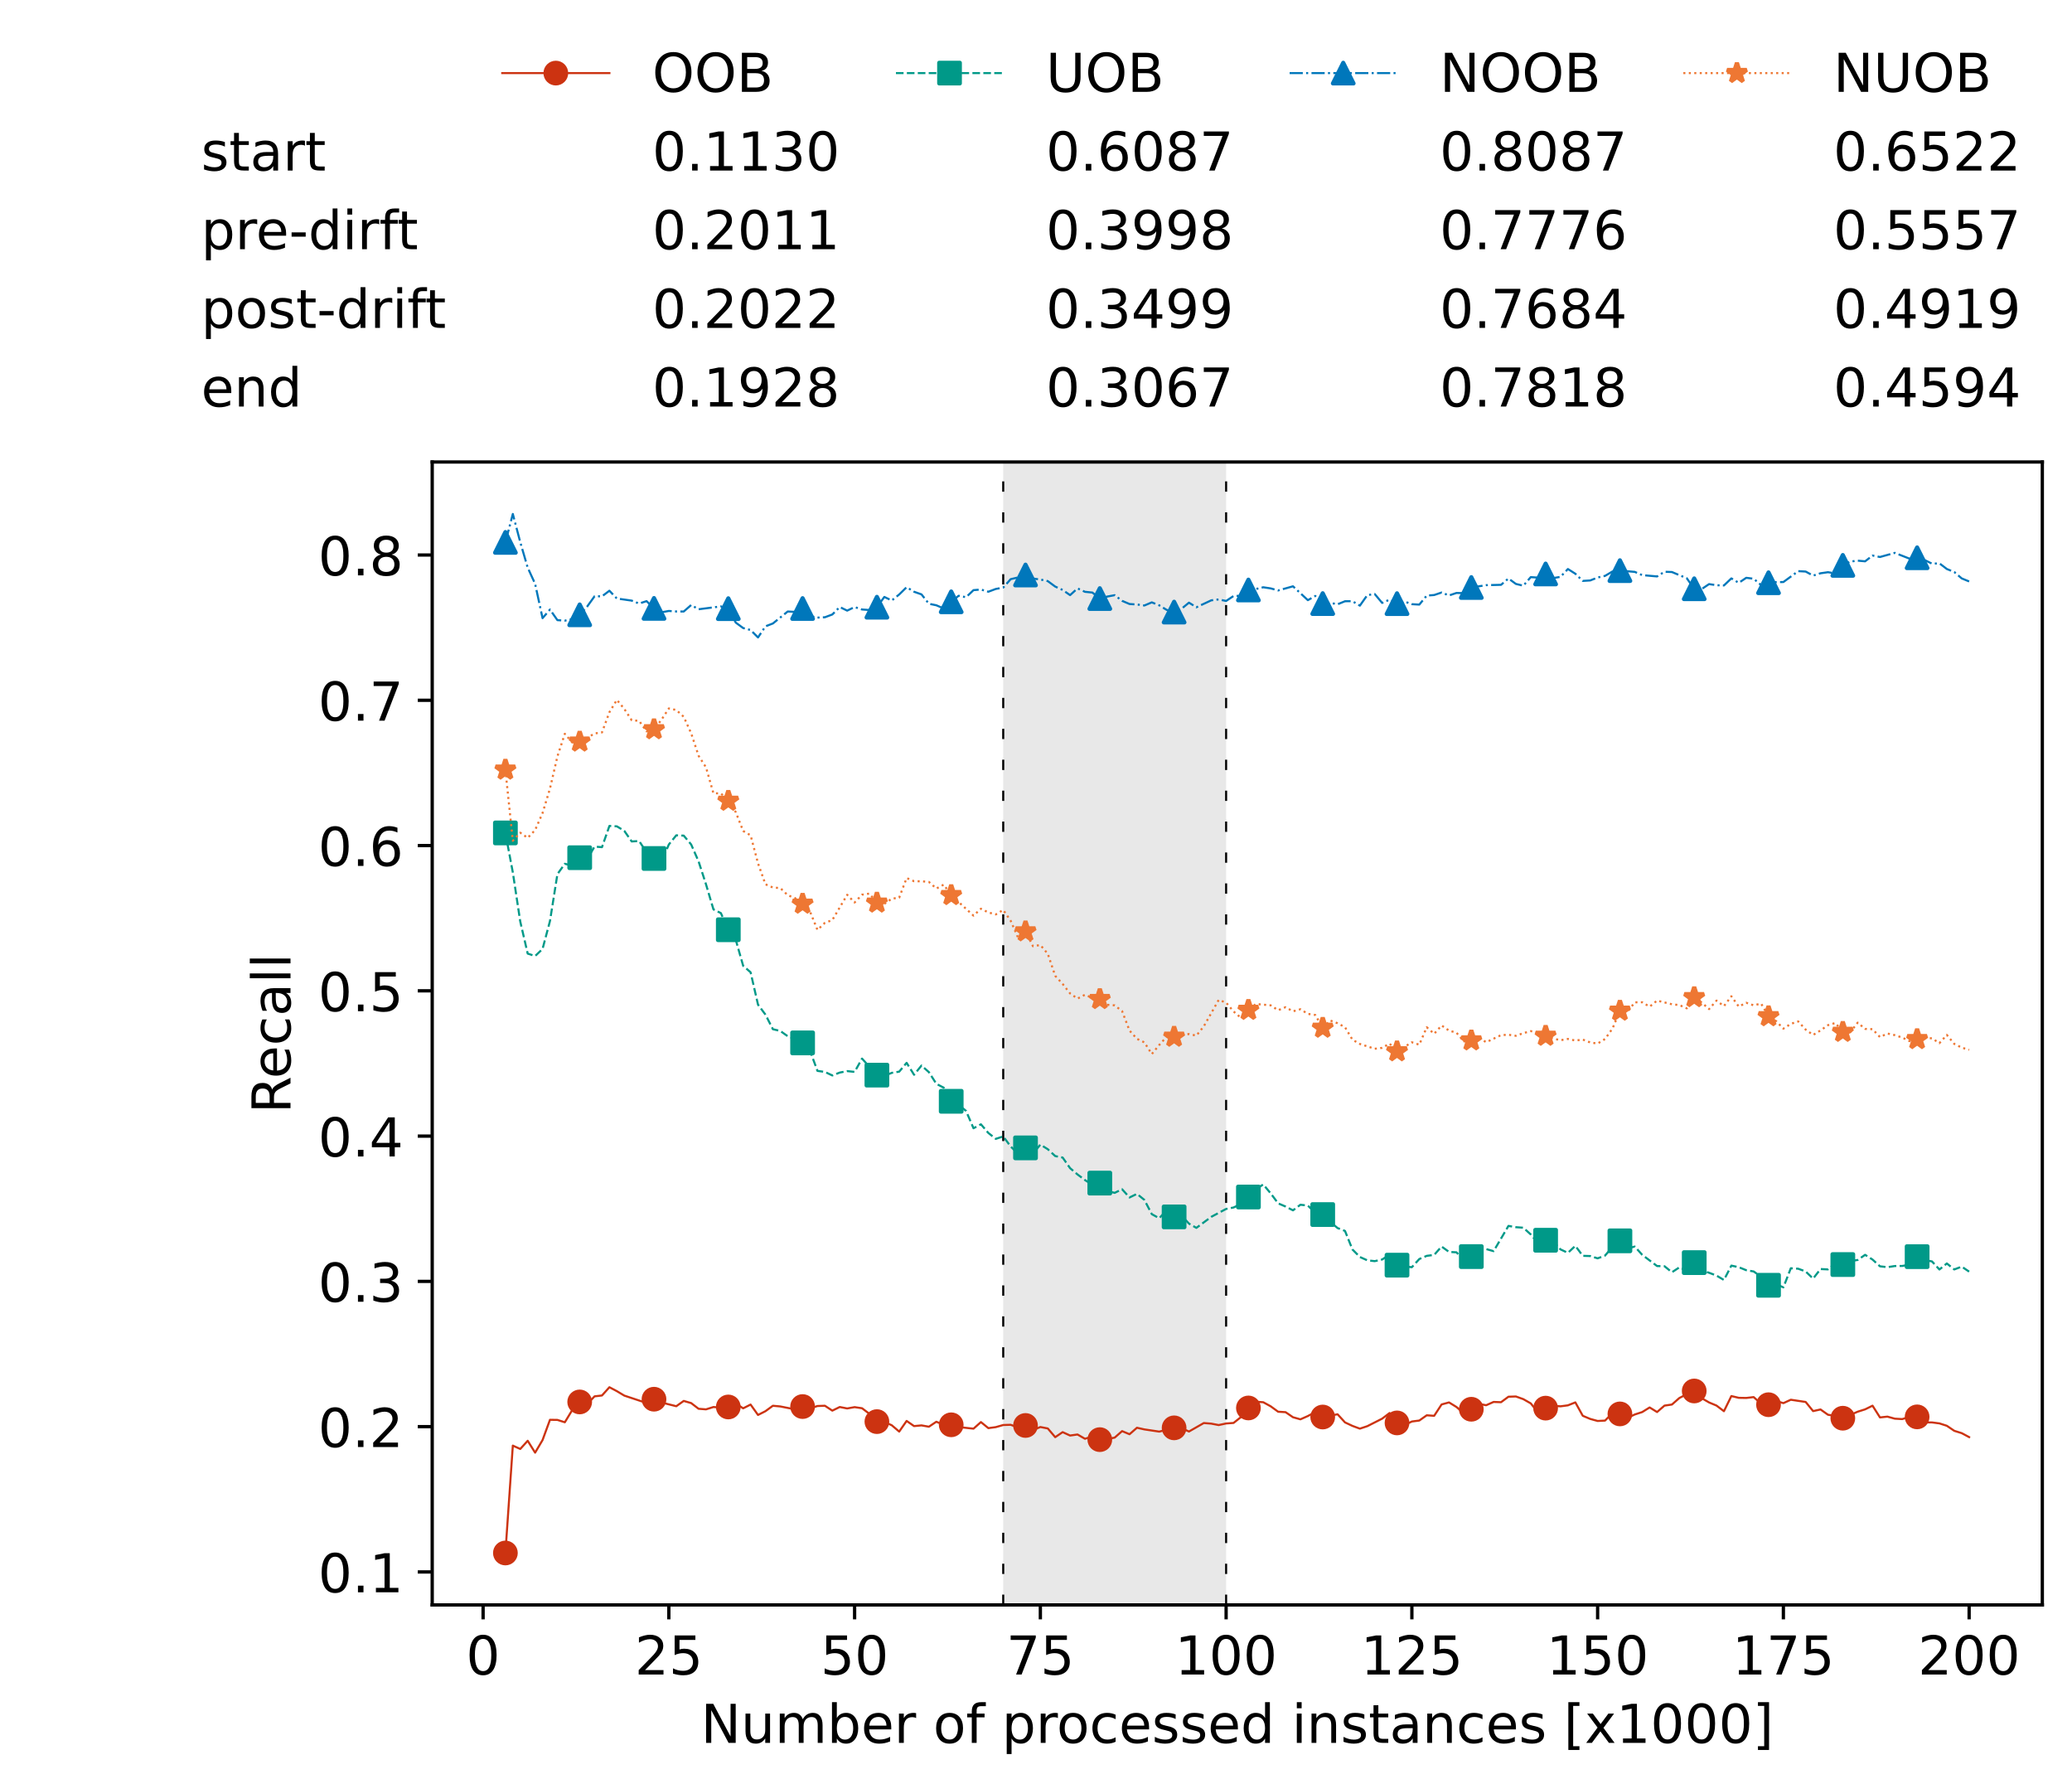<?xml version="1.0" encoding="utf-8" standalone="no"?>
<!DOCTYPE svg PUBLIC "-//W3C//DTD SVG 1.1//EN"
  "http://www.w3.org/Graphics/SVG/1.1/DTD/svg11.dtd">
<!-- Created with matplotlib (https://matplotlib.org/) -->
<svg height="432.615pt" version="1.1" viewBox="0 0 502.65 432.615" width="502.65pt" xmlns="http://www.w3.org/2000/svg" xmlns:xlink="http://www.w3.org/1999/xlink">
 <defs>
  <style type="text/css">*{stroke-linecap:butt;stroke-linejoin:round;}</style>
 </defs>
 <g id="figure_1">
  <g id="patch_1">
   <path d="M 0 432.615 
L 502.65 432.615 
L 502.65 0 
L 0 0 
z
" style="fill:#ffffff;"/>
  </g>
  <g id="axes_1">
   <g id="patch_2">
    <path d="M 104.85 389.252 
L 495.45 389.252 
L 495.45 112.052 
L 104.85 112.052 
z
" style="fill:#ffffff;"/>
   </g>
   <g id="patch_3">
    <path clip-path="url(#peb3b144bf4)" d="M 297.446 389.252 
L 297.446 112.052 
L 243.372 112.052 
L 243.372 389.252 
z
" style="fill:#d3d3d3;opacity:0.5;"/>
   </g>
   <g id="matplotlib.axis_1">
    <g id="xtick_1">
     <g id="line2d_1">
      <defs>
       <path d="M 0 0 
L 0 3.5 
" id="m472282a9f5" style="stroke:#000000;stroke-width:0.8;"/>
      </defs>
      <g>
       <use style="stroke:#000000;stroke-width:0.8;" x="117.197" xlink:href="#m472282a9f5" y="389.252"/>
      </g>
     </g>
     <g id="text_1">
      <!-- 0 -->
      <g transform="translate(113.061 406.13)scale(0.13 -0.13)">
       <defs>
        <path d="M 31.781 66.406 
Q 24.172 66.406 20.328 58.906 
Q 16.5 51.422 16.5 36.375 
Q 16.5 21.391 20.328 13.891 
Q 24.172 6.391 31.781 6.391 
Q 39.453 6.391 43.281 13.891 
Q 47.125 21.391 47.125 36.375 
Q 47.125 51.422 43.281 58.906 
Q 39.453 66.406 31.781 66.406 
z
M 31.781 74.219 
Q 44.047 74.219 50.516 64.516 
Q 56.984 54.828 56.984 36.375 
Q 56.984 17.969 50.516 8.266 
Q 44.047 -1.422 31.781 -1.422 
Q 19.531 -1.422 13.062 8.266 
Q 6.594 17.969 6.594 36.375 
Q 6.594 54.828 13.062 64.516 
Q 19.531 74.219 31.781 74.219 
z
" id="DejaVuSans-48"/>
       </defs>
       <use xlink:href="#DejaVuSans-48"/>
      </g>
     </g>
    </g>
    <g id="xtick_2">
     <g id="line2d_2">
      <g>
       <use style="stroke:#000000;stroke-width:0.8;" x="162.259" xlink:href="#m472282a9f5" y="389.252"/>
      </g>
     </g>
     <g id="text_2">
      <!-- 25 -->
      <g transform="translate(153.988 406.13)scale(0.13 -0.13)">
       <defs>
        <path d="M 19.188 8.297 
L 53.609 8.297 
L 53.609 0 
L 7.328 0 
L 7.328 8.297 
Q 12.938 14.109 22.625 23.891 
Q 32.328 33.688 34.812 36.531 
Q 39.547 41.844 41.422 45.531 
Q 43.312 49.219 43.312 52.781 
Q 43.312 58.594 39.234 62.25 
Q 35.156 65.922 28.609 65.922 
Q 23.969 65.922 18.812 64.312 
Q 13.672 62.703 7.812 59.422 
L 7.812 69.391 
Q 13.766 71.781 18.938 73 
Q 24.125 74.219 28.422 74.219 
Q 39.75 74.219 46.484 68.547 
Q 53.219 62.891 53.219 53.422 
Q 53.219 48.922 51.531 44.891 
Q 49.859 40.875 45.406 35.406 
Q 44.188 33.984 37.641 27.219 
Q 31.109 20.453 19.188 8.297 
z
" id="DejaVuSans-50"/>
        <path d="M 10.797 72.906 
L 49.516 72.906 
L 49.516 64.594 
L 19.828 64.594 
L 19.828 46.734 
Q 21.969 47.469 24.109 47.828 
Q 26.266 48.188 28.422 48.188 
Q 40.625 48.188 47.75 41.5 
Q 54.891 34.812 54.891 23.391 
Q 54.891 11.625 47.562 5.094 
Q 40.234 -1.422 26.906 -1.422 
Q 22.312 -1.422 17.547 -0.641 
Q 12.797 0.141 7.719 1.703 
L 7.719 11.625 
Q 12.109 9.234 16.797 8.062 
Q 21.484 6.891 26.703 6.891 
Q 35.156 6.891 40.078 11.328 
Q 45.016 15.766 45.016 23.391 
Q 45.016 31 40.078 35.438 
Q 35.156 39.891 26.703 39.891 
Q 22.75 39.891 18.812 39.016 
Q 14.891 38.141 10.797 36.281 
z
" id="DejaVuSans-53"/>
       </defs>
       <use xlink:href="#DejaVuSans-50"/>
       <use x="63.623" xlink:href="#DejaVuSans-53"/>
      </g>
     </g>
    </g>
    <g id="xtick_3">
     <g id="line2d_3">
      <g>
       <use style="stroke:#000000;stroke-width:0.8;" x="207.322" xlink:href="#m472282a9f5" y="389.252"/>
      </g>
     </g>
     <g id="text_3">
      <!-- 50 -->
      <g transform="translate(199.05 406.13)scale(0.13 -0.13)">
       <use xlink:href="#DejaVuSans-53"/>
       <use x="63.623" xlink:href="#DejaVuSans-48"/>
      </g>
     </g>
    </g>
    <g id="xtick_4">
     <g id="line2d_4">
      <g>
       <use style="stroke:#000000;stroke-width:0.8;" x="252.384" xlink:href="#m472282a9f5" y="389.252"/>
      </g>
     </g>
     <g id="text_4">
      <!-- 75 -->
      <g transform="translate(244.113 406.13)scale(0.13 -0.13)">
       <defs>
        <path d="M 8.203 72.906 
L 55.078 72.906 
L 55.078 68.703 
L 28.609 0 
L 18.312 0 
L 43.219 64.594 
L 8.203 64.594 
z
" id="DejaVuSans-55"/>
       </defs>
       <use xlink:href="#DejaVuSans-55"/>
       <use x="63.623" xlink:href="#DejaVuSans-53"/>
      </g>
     </g>
    </g>
    <g id="xtick_5">
     <g id="line2d_5">
      <g>
       <use style="stroke:#000000;stroke-width:0.8;" x="297.446" xlink:href="#m472282a9f5" y="389.252"/>
      </g>
     </g>
     <g id="text_5">
      <!-- 100 -->
      <g transform="translate(285.039 406.13)scale(0.13 -0.13)">
       <defs>
        <path d="M 12.406 8.297 
L 28.516 8.297 
L 28.516 63.922 
L 10.984 60.406 
L 10.984 69.391 
L 28.422 72.906 
L 38.281 72.906 
L 38.281 8.297 
L 54.391 8.297 
L 54.391 0 
L 12.406 0 
z
" id="DejaVuSans-49"/>
       </defs>
       <use xlink:href="#DejaVuSans-49"/>
       <use x="63.623" xlink:href="#DejaVuSans-48"/>
       <use x="127.246" xlink:href="#DejaVuSans-48"/>
      </g>
     </g>
    </g>
    <g id="xtick_6">
     <g id="line2d_6">
      <g>
       <use style="stroke:#000000;stroke-width:0.8;" x="342.509" xlink:href="#m472282a9f5" y="389.252"/>
      </g>
     </g>
     <g id="text_6">
      <!-- 125 -->
      <g transform="translate(330.102 406.13)scale(0.13 -0.13)">
       <use xlink:href="#DejaVuSans-49"/>
       <use x="63.623" xlink:href="#DejaVuSans-50"/>
       <use x="127.246" xlink:href="#DejaVuSans-53"/>
      </g>
     </g>
    </g>
    <g id="xtick_7">
     <g id="line2d_7">
      <g>
       <use style="stroke:#000000;stroke-width:0.8;" x="387.571" xlink:href="#m472282a9f5" y="389.252"/>
      </g>
     </g>
     <g id="text_7">
      <!-- 150 -->
      <g transform="translate(375.164 406.13)scale(0.13 -0.13)">
       <use xlink:href="#DejaVuSans-49"/>
       <use x="63.623" xlink:href="#DejaVuSans-53"/>
       <use x="127.246" xlink:href="#DejaVuSans-48"/>
      </g>
     </g>
    </g>
    <g id="xtick_8">
     <g id="line2d_8">
      <g>
       <use style="stroke:#000000;stroke-width:0.8;" x="432.633" xlink:href="#m472282a9f5" y="389.252"/>
      </g>
     </g>
     <g id="text_8">
      <!-- 175 -->
      <g transform="translate(420.226 406.13)scale(0.13 -0.13)">
       <use xlink:href="#DejaVuSans-49"/>
       <use x="63.623" xlink:href="#DejaVuSans-55"/>
       <use x="127.246" xlink:href="#DejaVuSans-53"/>
      </g>
     </g>
    </g>
    <g id="xtick_9">
     <g id="line2d_9">
      <g>
       <use style="stroke:#000000;stroke-width:0.8;" x="477.695" xlink:href="#m472282a9f5" y="389.252"/>
      </g>
     </g>
     <g id="text_9">
      <!-- 200 -->
      <g transform="translate(465.289 406.13)scale(0.13 -0.13)">
       <use xlink:href="#DejaVuSans-50"/>
       <use x="63.623" xlink:href="#DejaVuSans-48"/>
       <use x="127.246" xlink:href="#DejaVuSans-48"/>
      </g>
     </g>
    </g>
    <g id="text_10">
     <!-- Number of processed instances [x1000] -->
     <g transform="translate(170.025 422.711)scale(0.13 -0.13)">
      <defs>
       <path d="M 9.812 72.906 
L 23.094 72.906 
L 55.422 11.922 
L 55.422 72.906 
L 64.984 72.906 
L 64.984 0 
L 51.703 0 
L 19.391 60.984 
L 19.391 0 
L 9.812 0 
z
" id="DejaVuSans-78"/>
       <path d="M 8.5 21.578 
L 8.5 54.688 
L 17.484 54.688 
L 17.484 21.922 
Q 17.484 14.156 20.5 10.266 
Q 23.531 6.391 29.594 6.391 
Q 36.859 6.391 41.078 11.031 
Q 45.312 15.672 45.312 23.688 
L 45.312 54.688 
L 54.297 54.688 
L 54.297 0 
L 45.312 0 
L 45.312 8.406 
Q 42.047 3.422 37.719 1 
Q 33.406 -1.422 27.688 -1.422 
Q 18.266 -1.422 13.375 4.438 
Q 8.5 10.297 8.5 21.578 
z
M 31.109 56 
z
" id="DejaVuSans-117"/>
       <path d="M 52 44.188 
Q 55.375 50.25 60.062 53.125 
Q 64.75 56 71.094 56 
Q 79.641 56 84.281 50.016 
Q 88.922 44.047 88.922 33.016 
L 88.922 0 
L 79.891 0 
L 79.891 32.719 
Q 79.891 40.578 77.094 44.375 
Q 74.312 48.188 68.609 48.188 
Q 61.625 48.188 57.562 43.547 
Q 53.516 38.922 53.516 30.906 
L 53.516 0 
L 44.484 0 
L 44.484 32.719 
Q 44.484 40.625 41.703 44.406 
Q 38.922 48.188 33.109 48.188 
Q 26.219 48.188 22.156 43.531 
Q 18.109 38.875 18.109 30.906 
L 18.109 0 
L 9.078 0 
L 9.078 54.688 
L 18.109 54.688 
L 18.109 46.188 
Q 21.188 51.219 25.484 53.609 
Q 29.781 56 35.688 56 
Q 41.656 56 45.828 52.969 
Q 50 49.953 52 44.188 
z
" id="DejaVuSans-109"/>
       <path d="M 48.688 27.297 
Q 48.688 37.203 44.609 42.844 
Q 40.531 48.484 33.406 48.484 
Q 26.266 48.484 22.188 42.844 
Q 18.109 37.203 18.109 27.297 
Q 18.109 17.391 22.188 11.75 
Q 26.266 6.109 33.406 6.109 
Q 40.531 6.109 44.609 11.75 
Q 48.688 17.391 48.688 27.297 
z
M 18.109 46.391 
Q 20.953 51.266 25.266 53.625 
Q 29.594 56 35.594 56 
Q 45.562 56 51.781 48.094 
Q 58.016 40.188 58.016 27.297 
Q 58.016 14.406 51.781 6.484 
Q 45.562 -1.422 35.594 -1.422 
Q 29.594 -1.422 25.266 0.953 
Q 20.953 3.328 18.109 8.203 
L 18.109 0 
L 9.078 0 
L 9.078 75.984 
L 18.109 75.984 
z
" id="DejaVuSans-98"/>
       <path d="M 56.203 29.594 
L 56.203 25.203 
L 14.891 25.203 
Q 15.484 15.922 20.484 11.062 
Q 25.484 6.203 34.422 6.203 
Q 39.594 6.203 44.453 7.469 
Q 49.312 8.734 54.109 11.281 
L 54.109 2.781 
Q 49.266 0.734 44.188 -0.344 
Q 39.109 -1.422 33.891 -1.422 
Q 20.797 -1.422 13.156 6.188 
Q 5.516 13.812 5.516 26.812 
Q 5.516 40.234 12.766 48.109 
Q 20.016 56 32.328 56 
Q 43.359 56 49.781 48.891 
Q 56.203 41.797 56.203 29.594 
z
M 47.219 32.234 
Q 47.125 39.594 43.094 43.984 
Q 39.062 48.391 32.422 48.391 
Q 24.906 48.391 20.391 44.141 
Q 15.875 39.891 15.188 32.172 
z
" id="DejaVuSans-101"/>
       <path d="M 41.109 46.297 
Q 39.594 47.172 37.812 47.578 
Q 36.031 48 33.891 48 
Q 26.266 48 22.188 43.047 
Q 18.109 38.094 18.109 28.812 
L 18.109 0 
L 9.078 0 
L 9.078 54.688 
L 18.109 54.688 
L 18.109 46.188 
Q 20.953 51.172 25.484 53.578 
Q 30.031 56 36.531 56 
Q 37.453 56 38.578 55.875 
Q 39.703 55.766 41.062 55.516 
z
" id="DejaVuSans-114"/>
       <path id="DejaVuSans-32"/>
       <path d="M 30.609 48.391 
Q 23.391 48.391 19.188 42.75 
Q 14.984 37.109 14.984 27.297 
Q 14.984 17.484 19.156 11.844 
Q 23.344 6.203 30.609 6.203 
Q 37.797 6.203 41.984 11.859 
Q 46.188 17.531 46.188 27.297 
Q 46.188 37.016 41.984 42.703 
Q 37.797 48.391 30.609 48.391 
z
M 30.609 56 
Q 42.328 56 49.016 48.375 
Q 55.719 40.766 55.719 27.297 
Q 55.719 13.875 49.016 6.219 
Q 42.328 -1.422 30.609 -1.422 
Q 18.844 -1.422 12.172 6.219 
Q 5.516 13.875 5.516 27.297 
Q 5.516 40.766 12.172 48.375 
Q 18.844 56 30.609 56 
z
" id="DejaVuSans-111"/>
       <path d="M 37.109 75.984 
L 37.109 68.5 
L 28.516 68.5 
Q 23.688 68.5 21.797 66.547 
Q 19.922 64.594 19.922 59.516 
L 19.922 54.688 
L 34.719 54.688 
L 34.719 47.703 
L 19.922 47.703 
L 19.922 0 
L 10.891 0 
L 10.891 47.703 
L 2.297 47.703 
L 2.297 54.688 
L 10.891 54.688 
L 10.891 58.5 
Q 10.891 67.625 15.141 71.797 
Q 19.391 75.984 28.609 75.984 
z
" id="DejaVuSans-102"/>
       <path d="M 18.109 8.203 
L 18.109 -20.797 
L 9.078 -20.797 
L 9.078 54.688 
L 18.109 54.688 
L 18.109 46.391 
Q 20.953 51.266 25.266 53.625 
Q 29.594 56 35.594 56 
Q 45.562 56 51.781 48.094 
Q 58.016 40.188 58.016 27.297 
Q 58.016 14.406 51.781 6.484 
Q 45.562 -1.422 35.594 -1.422 
Q 29.594 -1.422 25.266 0.953 
Q 20.953 3.328 18.109 8.203 
z
M 48.688 27.297 
Q 48.688 37.203 44.609 42.844 
Q 40.531 48.484 33.406 48.484 
Q 26.266 48.484 22.188 42.844 
Q 18.109 37.203 18.109 27.297 
Q 18.109 17.391 22.188 11.75 
Q 26.266 6.109 33.406 6.109 
Q 40.531 6.109 44.609 11.75 
Q 48.688 17.391 48.688 27.297 
z
" id="DejaVuSans-112"/>
       <path d="M 48.781 52.594 
L 48.781 44.188 
Q 44.969 46.297 41.141 47.344 
Q 37.312 48.391 33.406 48.391 
Q 24.656 48.391 19.812 42.844 
Q 14.984 37.312 14.984 27.297 
Q 14.984 17.281 19.812 11.734 
Q 24.656 6.203 33.406 6.203 
Q 37.312 6.203 41.141 7.25 
Q 44.969 8.297 48.781 10.406 
L 48.781 2.094 
Q 45.016 0.344 40.984 -0.531 
Q 36.969 -1.422 32.422 -1.422 
Q 20.062 -1.422 12.781 6.344 
Q 5.516 14.109 5.516 27.297 
Q 5.516 40.672 12.859 48.328 
Q 20.219 56 33.016 56 
Q 37.156 56 41.109 55.141 
Q 45.062 54.297 48.781 52.594 
z
" id="DejaVuSans-99"/>
       <path d="M 44.281 53.078 
L 44.281 44.578 
Q 40.484 46.531 36.375 47.5 
Q 32.281 48.484 27.875 48.484 
Q 21.188 48.484 17.844 46.438 
Q 14.5 44.391 14.5 40.281 
Q 14.5 37.156 16.891 35.375 
Q 19.281 33.594 26.516 31.984 
L 29.594 31.297 
Q 39.156 29.25 43.188 25.516 
Q 47.219 21.781 47.219 15.094 
Q 47.219 7.469 41.188 3.016 
Q 35.156 -1.422 24.609 -1.422 
Q 20.219 -1.422 15.453 -0.562 
Q 10.688 0.297 5.422 2 
L 5.422 11.281 
Q 10.406 8.688 15.234 7.391 
Q 20.062 6.109 24.812 6.109 
Q 31.156 6.109 34.562 8.281 
Q 37.984 10.453 37.984 14.406 
Q 37.984 18.062 35.516 20.016 
Q 33.062 21.969 24.703 23.781 
L 21.578 24.516 
Q 13.234 26.266 9.516 29.906 
Q 5.812 33.547 5.812 39.891 
Q 5.812 47.609 11.281 51.797 
Q 16.75 56 26.812 56 
Q 31.781 56 36.172 55.266 
Q 40.578 54.547 44.281 53.078 
z
" id="DejaVuSans-115"/>
       <path d="M 45.406 46.391 
L 45.406 75.984 
L 54.391 75.984 
L 54.391 0 
L 45.406 0 
L 45.406 8.203 
Q 42.578 3.328 38.25 0.953 
Q 33.938 -1.422 27.875 -1.422 
Q 17.969 -1.422 11.734 6.484 
Q 5.516 14.406 5.516 27.297 
Q 5.516 40.188 11.734 48.094 
Q 17.969 56 27.875 56 
Q 33.938 56 38.25 53.625 
Q 42.578 51.266 45.406 46.391 
z
M 14.797 27.297 
Q 14.797 17.391 18.875 11.75 
Q 22.953 6.109 30.078 6.109 
Q 37.203 6.109 41.297 11.75 
Q 45.406 17.391 45.406 27.297 
Q 45.406 37.203 41.297 42.844 
Q 37.203 48.484 30.078 48.484 
Q 22.953 48.484 18.875 42.844 
Q 14.797 37.203 14.797 27.297 
z
" id="DejaVuSans-100"/>
       <path d="M 9.422 54.688 
L 18.406 54.688 
L 18.406 0 
L 9.422 0 
z
M 9.422 75.984 
L 18.406 75.984 
L 18.406 64.594 
L 9.422 64.594 
z
" id="DejaVuSans-105"/>
       <path d="M 54.891 33.016 
L 54.891 0 
L 45.906 0 
L 45.906 32.719 
Q 45.906 40.484 42.875 44.328 
Q 39.844 48.188 33.797 48.188 
Q 26.516 48.188 22.312 43.547 
Q 18.109 38.922 18.109 30.906 
L 18.109 0 
L 9.078 0 
L 9.078 54.688 
L 18.109 54.688 
L 18.109 46.188 
Q 21.344 51.125 25.703 53.562 
Q 30.078 56 35.797 56 
Q 45.219 56 50.047 50.172 
Q 54.891 44.344 54.891 33.016 
z
" id="DejaVuSans-110"/>
       <path d="M 18.312 70.219 
L 18.312 54.688 
L 36.812 54.688 
L 36.812 47.703 
L 18.312 47.703 
L 18.312 18.016 
Q 18.312 11.328 20.141 9.422 
Q 21.969 7.516 27.594 7.516 
L 36.812 7.516 
L 36.812 0 
L 27.594 0 
Q 17.188 0 13.234 3.875 
Q 9.281 7.766 9.281 18.016 
L 9.281 47.703 
L 2.688 47.703 
L 2.688 54.688 
L 9.281 54.688 
L 9.281 70.219 
z
" id="DejaVuSans-116"/>
       <path d="M 34.281 27.484 
Q 23.391 27.484 19.188 25 
Q 14.984 22.516 14.984 16.5 
Q 14.984 11.719 18.141 8.906 
Q 21.297 6.109 26.703 6.109 
Q 34.188 6.109 38.703 11.406 
Q 43.219 16.703 43.219 25.484 
L 43.219 27.484 
z
M 52.203 31.203 
L 52.203 0 
L 43.219 0 
L 43.219 8.297 
Q 40.141 3.328 35.547 0.953 
Q 30.953 -1.422 24.312 -1.422 
Q 15.922 -1.422 10.953 3.297 
Q 6 8.016 6 15.922 
Q 6 25.141 12.172 29.828 
Q 18.359 34.516 30.609 34.516 
L 43.219 34.516 
L 43.219 35.406 
Q 43.219 41.609 39.141 45 
Q 35.062 48.391 27.688 48.391 
Q 23 48.391 18.547 47.266 
Q 14.109 46.141 10.016 43.891 
L 10.016 52.203 
Q 14.938 54.109 19.578 55.047 
Q 24.219 56 28.609 56 
Q 40.484 56 46.344 49.844 
Q 52.203 43.703 52.203 31.203 
z
" id="DejaVuSans-97"/>
       <path d="M 8.594 75.984 
L 29.297 75.984 
L 29.297 69 
L 17.578 69 
L 17.578 -6.203 
L 29.297 -6.203 
L 29.297 -13.188 
L 8.594 -13.188 
z
" id="DejaVuSans-91"/>
       <path d="M 54.891 54.688 
L 35.109 28.078 
L 55.906 0 
L 45.312 0 
L 29.391 21.484 
L 13.484 0 
L 2.875 0 
L 24.125 28.609 
L 4.688 54.688 
L 15.281 54.688 
L 29.781 35.203 
L 44.281 54.688 
z
" id="DejaVuSans-120"/>
       <path d="M 30.422 75.984 
L 30.422 -13.188 
L 9.719 -13.188 
L 9.719 -6.203 
L 21.391 -6.203 
L 21.391 69 
L 9.719 69 
L 9.719 75.984 
z
" id="DejaVuSans-93"/>
      </defs>
      <use xlink:href="#DejaVuSans-78"/>
      <use x="74.805" xlink:href="#DejaVuSans-117"/>
      <use x="138.184" xlink:href="#DejaVuSans-109"/>
      <use x="235.596" xlink:href="#DejaVuSans-98"/>
      <use x="299.072" xlink:href="#DejaVuSans-101"/>
      <use x="360.596" xlink:href="#DejaVuSans-114"/>
      <use x="401.709" xlink:href="#DejaVuSans-32"/>
      <use x="433.496" xlink:href="#DejaVuSans-111"/>
      <use x="494.678" xlink:href="#DejaVuSans-102"/>
      <use x="529.883" xlink:href="#DejaVuSans-32"/>
      <use x="561.67" xlink:href="#DejaVuSans-112"/>
      <use x="625.146" xlink:href="#DejaVuSans-114"/>
      <use x="664.01" xlink:href="#DejaVuSans-111"/>
      <use x="725.191" xlink:href="#DejaVuSans-99"/>
      <use x="780.172" xlink:href="#DejaVuSans-101"/>
      <use x="841.695" xlink:href="#DejaVuSans-115"/>
      <use x="893.795" xlink:href="#DejaVuSans-115"/>
      <use x="945.895" xlink:href="#DejaVuSans-101"/>
      <use x="1007.418" xlink:href="#DejaVuSans-100"/>
      <use x="1070.895" xlink:href="#DejaVuSans-32"/>
      <use x="1102.682" xlink:href="#DejaVuSans-105"/>
      <use x="1130.465" xlink:href="#DejaVuSans-110"/>
      <use x="1193.844" xlink:href="#DejaVuSans-115"/>
      <use x="1245.943" xlink:href="#DejaVuSans-116"/>
      <use x="1285.152" xlink:href="#DejaVuSans-97"/>
      <use x="1346.432" xlink:href="#DejaVuSans-110"/>
      <use x="1409.811" xlink:href="#DejaVuSans-99"/>
      <use x="1464.791" xlink:href="#DejaVuSans-101"/>
      <use x="1526.314" xlink:href="#DejaVuSans-115"/>
      <use x="1578.414" xlink:href="#DejaVuSans-32"/>
      <use x="1610.201" xlink:href="#DejaVuSans-91"/>
      <use x="1649.215" xlink:href="#DejaVuSans-120"/>
      <use x="1708.395" xlink:href="#DejaVuSans-49"/>
      <use x="1772.018" xlink:href="#DejaVuSans-48"/>
      <use x="1835.641" xlink:href="#DejaVuSans-48"/>
      <use x="1899.264" xlink:href="#DejaVuSans-48"/>
      <use x="1962.887" xlink:href="#DejaVuSans-93"/>
     </g>
    </g>
   </g>
   <g id="matplotlib.axis_2">
    <g id="ytick_1">
     <g id="line2d_10">
      <defs>
       <path d="M 0 0 
L -3.5 0 
" id="m26a38c76dd" style="stroke:#000000;stroke-width:0.8;"/>
      </defs>
      <g>
       <use style="stroke:#000000;stroke-width:0.8;" x="104.85" xlink:href="#m26a38c76dd" y="381.248"/>
      </g>
     </g>
     <g id="text_11">
      <!-- 0.1 -->
      <g transform="translate(77.176 386.187)scale(0.13 -0.13)">
       <defs>
        <path d="M 10.688 12.406 
L 21 12.406 
L 21 0 
L 10.688 0 
z
" id="DejaVuSans-46"/>
       </defs>
       <use xlink:href="#DejaVuSans-48"/>
       <use x="63.623" xlink:href="#DejaVuSans-46"/>
       <use x="95.41" xlink:href="#DejaVuSans-49"/>
      </g>
     </g>
    </g>
    <g id="ytick_2">
     <g id="line2d_11">
      <g>
       <use style="stroke:#000000;stroke-width:0.8;" x="104.85" xlink:href="#m26a38c76dd" y="346.014"/>
      </g>
     </g>
     <g id="text_12">
      <!-- 0.2 -->
      <g transform="translate(77.176 350.952)scale(0.13 -0.13)">
       <use xlink:href="#DejaVuSans-48"/>
       <use x="63.623" xlink:href="#DejaVuSans-46"/>
       <use x="95.41" xlink:href="#DejaVuSans-50"/>
      </g>
     </g>
    </g>
    <g id="ytick_3">
     <g id="line2d_12">
      <g>
       <use style="stroke:#000000;stroke-width:0.8;" x="104.85" xlink:href="#m26a38c76dd" y="310.779"/>
      </g>
     </g>
     <g id="text_13">
      <!-- 0.3 -->
      <g transform="translate(77.176 315.718)scale(0.13 -0.13)">
       <defs>
        <path d="M 40.578 39.312 
Q 47.656 37.797 51.625 33 
Q 55.609 28.219 55.609 21.188 
Q 55.609 10.406 48.188 4.484 
Q 40.766 -1.422 27.094 -1.422 
Q 22.516 -1.422 17.656 -0.516 
Q 12.797 0.391 7.625 2.203 
L 7.625 11.719 
Q 11.719 9.328 16.594 8.109 
Q 21.484 6.891 26.812 6.891 
Q 36.078 6.891 40.938 10.547 
Q 45.797 14.203 45.797 21.188 
Q 45.797 27.641 41.281 31.266 
Q 36.766 34.906 28.719 34.906 
L 20.219 34.906 
L 20.219 43.016 
L 29.109 43.016 
Q 36.375 43.016 40.234 45.922 
Q 44.094 48.828 44.094 54.297 
Q 44.094 59.906 40.109 62.906 
Q 36.141 65.922 28.719 65.922 
Q 24.656 65.922 20.016 65.031 
Q 15.375 64.156 9.812 62.312 
L 9.812 71.094 
Q 15.438 72.656 20.344 73.438 
Q 25.25 74.219 29.594 74.219 
Q 40.828 74.219 47.359 69.109 
Q 53.906 64.016 53.906 55.328 
Q 53.906 49.266 50.438 45.094 
Q 46.969 40.922 40.578 39.312 
z
" id="DejaVuSans-51"/>
       </defs>
       <use xlink:href="#DejaVuSans-48"/>
       <use x="63.623" xlink:href="#DejaVuSans-46"/>
       <use x="95.41" xlink:href="#DejaVuSans-51"/>
      </g>
     </g>
    </g>
    <g id="ytick_4">
     <g id="line2d_13">
      <g>
       <use style="stroke:#000000;stroke-width:0.8;" x="104.85" xlink:href="#m26a38c76dd" y="275.545"/>
      </g>
     </g>
     <g id="text_14">
      <!-- 0.4 -->
      <g transform="translate(77.176 280.484)scale(0.13 -0.13)">
       <defs>
        <path d="M 37.797 64.312 
L 12.891 25.391 
L 37.797 25.391 
z
M 35.203 72.906 
L 47.609 72.906 
L 47.609 25.391 
L 58.016 25.391 
L 58.016 17.188 
L 47.609 17.188 
L 47.609 0 
L 37.797 0 
L 37.797 17.188 
L 4.891 17.188 
L 4.891 26.703 
z
" id="DejaVuSans-52"/>
       </defs>
       <use xlink:href="#DejaVuSans-48"/>
       <use x="63.623" xlink:href="#DejaVuSans-46"/>
       <use x="95.41" xlink:href="#DejaVuSans-52"/>
      </g>
     </g>
    </g>
    <g id="ytick_5">
     <g id="line2d_14">
      <g>
       <use style="stroke:#000000;stroke-width:0.8;" x="104.85" xlink:href="#m26a38c76dd" y="240.311"/>
      </g>
     </g>
     <g id="text_15">
      <!-- 0.5 -->
      <g transform="translate(77.176 245.25)scale(0.13 -0.13)">
       <use xlink:href="#DejaVuSans-48"/>
       <use x="63.623" xlink:href="#DejaVuSans-46"/>
       <use x="95.41" xlink:href="#DejaVuSans-53"/>
      </g>
     </g>
    </g>
    <g id="ytick_6">
     <g id="line2d_15">
      <g>
       <use style="stroke:#000000;stroke-width:0.8;" x="104.85" xlink:href="#m26a38c76dd" y="205.077"/>
      </g>
     </g>
     <g id="text_16">
      <!-- 0.6 -->
      <g transform="translate(77.176 210.016)scale(0.13 -0.13)">
       <defs>
        <path d="M 33.016 40.375 
Q 26.375 40.375 22.484 35.828 
Q 18.609 31.297 18.609 23.391 
Q 18.609 15.531 22.484 10.953 
Q 26.375 6.391 33.016 6.391 
Q 39.656 6.391 43.531 10.953 
Q 47.406 15.531 47.406 23.391 
Q 47.406 31.297 43.531 35.828 
Q 39.656 40.375 33.016 40.375 
z
M 52.594 71.297 
L 52.594 62.312 
Q 48.875 64.062 45.094 64.984 
Q 41.312 65.922 37.594 65.922 
Q 27.828 65.922 22.672 59.328 
Q 17.531 52.734 16.797 39.406 
Q 19.672 43.656 24.016 45.922 
Q 28.375 48.188 33.594 48.188 
Q 44.578 48.188 50.953 41.516 
Q 57.328 34.859 57.328 23.391 
Q 57.328 12.156 50.688 5.359 
Q 44.047 -1.422 33.016 -1.422 
Q 20.359 -1.422 13.672 8.266 
Q 6.984 17.969 6.984 36.375 
Q 6.984 53.656 15.188 63.938 
Q 23.391 74.219 37.203 74.219 
Q 40.922 74.219 44.703 73.484 
Q 48.484 72.75 52.594 71.297 
z
" id="DejaVuSans-54"/>
       </defs>
       <use xlink:href="#DejaVuSans-48"/>
       <use x="63.623" xlink:href="#DejaVuSans-46"/>
       <use x="95.41" xlink:href="#DejaVuSans-54"/>
      </g>
     </g>
    </g>
    <g id="ytick_7">
     <g id="line2d_16">
      <g>
       <use style="stroke:#000000;stroke-width:0.8;" x="104.85" xlink:href="#m26a38c76dd" y="169.843"/>
      </g>
     </g>
     <g id="text_17">
      <!-- 0.7 -->
      <g transform="translate(77.176 174.782)scale(0.13 -0.13)">
       <use xlink:href="#DejaVuSans-48"/>
       <use x="63.623" xlink:href="#DejaVuSans-46"/>
       <use x="95.41" xlink:href="#DejaVuSans-55"/>
      </g>
     </g>
    </g>
    <g id="ytick_8">
     <g id="line2d_17">
      <g>
       <use style="stroke:#000000;stroke-width:0.8;" x="104.85" xlink:href="#m26a38c76dd" y="134.609"/>
      </g>
     </g>
     <g id="text_18">
      <!-- 0.8 -->
      <g transform="translate(77.176 139.548)scale(0.13 -0.13)">
       <defs>
        <path d="M 31.781 34.625 
Q 24.75 34.625 20.719 30.859 
Q 16.703 27.094 16.703 20.516 
Q 16.703 13.922 20.719 10.156 
Q 24.75 6.391 31.781 6.391 
Q 38.812 6.391 42.859 10.172 
Q 46.922 13.969 46.922 20.516 
Q 46.922 27.094 42.891 30.859 
Q 38.875 34.625 31.781 34.625 
z
M 21.922 38.812 
Q 15.578 40.375 12.031 44.719 
Q 8.5 49.078 8.5 55.328 
Q 8.5 64.062 14.719 69.141 
Q 20.953 74.219 31.781 74.219 
Q 42.672 74.219 48.875 69.141 
Q 55.078 64.062 55.078 55.328 
Q 55.078 49.078 51.531 44.719 
Q 48 40.375 41.703 38.812 
Q 48.828 37.156 52.797 32.312 
Q 56.781 27.484 56.781 20.516 
Q 56.781 9.906 50.312 4.234 
Q 43.844 -1.422 31.781 -1.422 
Q 19.734 -1.422 13.25 4.234 
Q 6.781 9.906 6.781 20.516 
Q 6.781 27.484 10.781 32.312 
Q 14.797 37.156 21.922 38.812 
z
M 18.312 54.391 
Q 18.312 48.734 21.844 45.562 
Q 25.391 42.391 31.781 42.391 
Q 38.141 42.391 41.719 45.562 
Q 45.312 48.734 45.312 54.391 
Q 45.312 60.062 41.719 63.234 
Q 38.141 66.406 31.781 66.406 
Q 25.391 66.406 21.844 63.234 
Q 18.312 60.062 18.312 54.391 
z
" id="DejaVuSans-56"/>
       </defs>
       <use xlink:href="#DejaVuSans-48"/>
       <use x="63.623" xlink:href="#DejaVuSans-46"/>
       <use x="95.41" xlink:href="#DejaVuSans-56"/>
      </g>
     </g>
    </g>
    <g id="text_19">
     <!-- Recall -->
     <g transform="translate(70.472 270.044)rotate(-90)scale(0.13 -0.13)">
      <defs>
       <path d="M 44.391 34.188 
Q 47.562 33.109 50.562 29.594 
Q 53.562 26.078 56.594 19.922 
L 66.609 0 
L 56 0 
L 46.688 18.703 
Q 43.062 26.031 39.672 28.422 
Q 36.281 30.812 30.422 30.812 
L 19.672 30.812 
L 19.672 0 
L 9.812 0 
L 9.812 72.906 
L 32.078 72.906 
Q 44.578 72.906 50.734 67.672 
Q 56.891 62.453 56.891 51.906 
Q 56.891 45.016 53.688 40.469 
Q 50.484 35.938 44.391 34.188 
z
M 19.672 64.797 
L 19.672 38.922 
L 32.078 38.922 
Q 39.203 38.922 42.844 42.219 
Q 46.484 45.516 46.484 51.906 
Q 46.484 58.297 42.844 61.547 
Q 39.203 64.797 32.078 64.797 
z
" id="DejaVuSans-82"/>
       <path d="M 9.422 75.984 
L 18.406 75.984 
L 18.406 0 
L 9.422 0 
z
" id="DejaVuSans-108"/>
      </defs>
      <use xlink:href="#DejaVuSans-82"/>
      <use x="64.982" xlink:href="#DejaVuSans-101"/>
      <use x="126.506" xlink:href="#DejaVuSans-99"/>
      <use x="181.486" xlink:href="#DejaVuSans-97"/>
      <use x="242.766" xlink:href="#DejaVuSans-108"/>
      <use x="270.549" xlink:href="#DejaVuSans-108"/>
     </g>
    </g>
   </g>
   <g id="line2d_18"/>
   <g id="line2d_19"/>
   <g id="line2d_20"/>
   <g id="line2d_21"/>
   <g id="line2d_22"/>
   <g id="line2d_23">
    <path clip-path="url(#peb3b144bf4)" d="M 122.605 376.652 
L 124.407 350.609 
L 126.21 351.426 
L 128.012 349.438 
L 129.815 352.317 
L 131.617 349.267 
L 133.419 344.35 
L 135.222 344.378 
L 137.024 344.948 
L 138.827 341.981 
L 140.629 340.018 
L 142.432 340.566 
L 144.234 338.662 
L 146.037 338.453 
L 147.839 336.448 
L 149.642 337.4 
L 151.444 338.479 
L 156.852 340.273 
L 158.654 339.356 
L 160.457 340.152 
L 164.062 341.057 
L 165.864 339.774 
L 167.667 340.294 
L 169.469 341.676 
L 171.272 341.817 
L 173.074 341.251 
L 174.877 341.395 
L 176.679 341.239 
L 178.482 340.377 
L 180.284 341.566 
L 182.087 340.653 
L 183.889 343.176 
L 185.692 342.259 
L 187.494 340.942 
L 189.297 341.112 
L 192.902 341.825 
L 194.704 341.138 
L 196.507 341.59 
L 198.309 341.007 
L 200.112 340.938 
L 201.914 342.129 
L 203.717 341.245 
L 205.519 341.598 
L 207.322 341.277 
L 209.124 341.547 
L 210.927 342.909 
L 212.729 344.79 
L 214.532 344.866 
L 216.334 345.673 
L 218.137 347.207 
L 219.939 344.623 
L 221.742 345.876 
L 223.544 345.705 
L 225.347 346.025 
L 227.149 344.819 
L 228.952 345.606 
L 230.754 345.563 
L 232.557 346.107 
L 236.162 346.503 
L 237.964 344.904 
L 239.767 346.371 
L 241.569 346.126 
L 243.372 345.616 
L 245.174 345.56 
L 246.976 346.207 
L 248.779 345.724 
L 250.581 346.847 
L 252.384 346.098 
L 254.186 346.45 
L 255.989 348.561 
L 257.791 347.342 
L 259.594 348.168 
L 261.396 347.911 
L 263.199 348.95 
L 265.001 348.399 
L 266.804 349.161 
L 268.606 349.028 
L 270.409 348.671 
L 272.211 347.094 
L 274.014 347.853 
L 275.816 346.278 
L 277.619 346.682 
L 281.224 347.214 
L 284.829 346.303 
L 286.631 346.37 
L 288.434 347.194 
L 292.039 345.131 
L 293.841 345.282 
L 295.644 345.626 
L 297.446 345.242 
L 299.249 345.112 
L 301.051 343.688 
L 302.854 341.479 
L 304.656 339.962 
L 306.459 340.092 
L 308.261 341.078 
L 310.064 342.39 
L 311.866 342.498 
L 313.669 343.728 
L 315.471 344.236 
L 317.274 343.438 
L 319.076 342.476 
L 320.879 343.676 
L 324.484 343.01 
L 326.286 344.981 
L 328.089 345.828 
L 329.891 346.497 
L 331.694 345.898 
L 335.299 344.075 
L 337.101 342.707 
L 338.904 345.107 
L 340.706 345.645 
L 342.509 344.764 
L 344.311 344.528 
L 346.114 343.258 
L 347.916 343.383 
L 349.719 340.628 
L 351.521 340.134 
L 353.324 341.241 
L 355.126 342.783 
L 356.928 341.792 
L 358.731 340.482 
L 360.533 340.816 
L 362.336 340.017 
L 364.138 340.084 
L 365.941 338.751 
L 367.743 338.692 
L 369.546 339.341 
L 371.348 340.367 
L 373.151 342.622 
L 374.953 341.52 
L 376.756 340.941 
L 378.558 341.08 
L 380.361 340.843 
L 382.163 340.126 
L 383.966 343.377 
L 385.768 344.137 
L 387.571 344.632 
L 389.373 344.539 
L 391.176 342.707 
L 392.978 342.923 
L 394.781 343.92 
L 396.583 343.06 
L 398.386 342.474 
L 400.188 341.354 
L 401.991 342.467 
L 403.793 340.908 
L 405.596 340.648 
L 407.398 339.065 
L 409.201 338.135 
L 411.003 337.36 
L 412.806 339.102 
L 414.608 340.143 
L 416.411 340.9 
L 418.213 342.265 
L 420.016 338.591 
L 421.818 339.019 
L 423.621 339.053 
L 425.423 338.843 
L 427.226 340.458 
L 429.028 340.691 
L 430.831 339.765 
L 432.633 340.31 
L 434.436 339.487 
L 438.041 340.022 
L 439.843 342.239 
L 441.646 341.844 
L 443.448 343.123 
L 445.251 343.408 
L 447.053 343.966 
L 450.658 342.383 
L 452.461 341.815 
L 454.263 340.929 
L 456.066 343.774 
L 457.868 343.58 
L 459.671 344.078 
L 461.473 344.178 
L 463.276 343.62 
L 465.078 343.64 
L 466.881 344.989 
L 468.683 344.987 
L 470.485 345.222 
L 472.288 345.802 
L 474.09 347.022 
L 475.893 347.587 
L 477.695 348.548 
L 477.695 348.548 
" style="fill:none;stroke:#cc3311;stroke-linecap:square;stroke-width:0.5;"/>
    <defs>
     <path d="M 0 2.5 
C 0.663 2.5 1.299 2.237 1.768 1.768 
C 2.237 1.299 2.5 0.663 2.5 0 
C 2.5 -0.663 2.237 -1.299 1.768 -1.768 
C 1.299 -2.237 0.663 -2.5 0 -2.5 
C -0.663 -2.5 -1.299 -2.237 -1.768 -1.768 
C -2.237 -1.299 -2.5 -0.663 -2.5 0 
C -2.5 0.663 -2.237 1.299 -1.768 1.768 
C -1.299 2.237 -0.663 2.5 0 2.5 
z
" id="m27db7c2d4e" style="stroke:#cc3311;"/>
    </defs>
    <g clip-path="url(#peb3b144bf4)">
     <use style="fill:#cc3311;stroke:#cc3311;" x="122.605" xlink:href="#m27db7c2d4e" y="376.652"/>
     <use style="fill:#cc3311;stroke:#cc3311;" x="140.629" xlink:href="#m27db7c2d4e" y="340.018"/>
     <use style="fill:#cc3311;stroke:#cc3311;" x="158.654" xlink:href="#m27db7c2d4e" y="339.356"/>
     <use style="fill:#cc3311;stroke:#cc3311;" x="176.679" xlink:href="#m27db7c2d4e" y="341.239"/>
     <use style="fill:#cc3311;stroke:#cc3311;" x="194.704" xlink:href="#m27db7c2d4e" y="341.138"/>
     <use style="fill:#cc3311;stroke:#cc3311;" x="212.729" xlink:href="#m27db7c2d4e" y="344.79"/>
     <use style="fill:#cc3311;stroke:#cc3311;" x="230.754" xlink:href="#m27db7c2d4e" y="345.563"/>
     <use style="fill:#cc3311;stroke:#cc3311;" x="248.779" xlink:href="#m27db7c2d4e" y="345.724"/>
     <use style="fill:#cc3311;stroke:#cc3311;" x="266.804" xlink:href="#m27db7c2d4e" y="349.161"/>
     <use style="fill:#cc3311;stroke:#cc3311;" x="284.829" xlink:href="#m27db7c2d4e" y="346.303"/>
     <use style="fill:#cc3311;stroke:#cc3311;" x="302.854" xlink:href="#m27db7c2d4e" y="341.479"/>
     <use style="fill:#cc3311;stroke:#cc3311;" x="320.879" xlink:href="#m27db7c2d4e" y="343.676"/>
     <use style="fill:#cc3311;stroke:#cc3311;" x="338.904" xlink:href="#m27db7c2d4e" y="345.107"/>
     <use style="fill:#cc3311;stroke:#cc3311;" x="356.928" xlink:href="#m27db7c2d4e" y="341.792"/>
     <use style="fill:#cc3311;stroke:#cc3311;" x="374.953" xlink:href="#m27db7c2d4e" y="341.52"/>
     <use style="fill:#cc3311;stroke:#cc3311;" x="392.978" xlink:href="#m27db7c2d4e" y="342.923"/>
     <use style="fill:#cc3311;stroke:#cc3311;" x="411.003" xlink:href="#m27db7c2d4e" y="337.36"/>
     <use style="fill:#cc3311;stroke:#cc3311;" x="429.028" xlink:href="#m27db7c2d4e" y="340.691"/>
     <use style="fill:#cc3311;stroke:#cc3311;" x="447.053" xlink:href="#m27db7c2d4e" y="343.966"/>
     <use style="fill:#cc3311;stroke:#cc3311;" x="465.078" xlink:href="#m27db7c2d4e" y="343.64"/>
    </g>
   </g>
   <g id="line2d_24"/>
   <g id="line2d_25"/>
   <g id="line2d_26"/>
   <g id="line2d_27"/>
   <g id="line2d_28">
    <path clip-path="url(#peb3b144bf4)" d="M 122.605 202.014 
L 124.407 211.588 
L 126.21 223.511 
L 128.012 231.282 
L 129.815 231.873 
L 131.617 230.156 
L 133.419 223.379 
L 135.222 212.013 
L 137.024 209.495 
L 138.827 209.953 
L 140.629 208.022 
L 142.432 208.407 
L 144.234 205.33 
L 146.037 205.469 
L 147.839 200.318 
L 149.642 200.413 
L 151.444 201.509 
L 153.247 204.082 
L 155.049 203.973 
L 156.852 206.722 
L 158.654 208.21 
L 160.457 208.994 
L 162.259 204.808 
L 164.062 202.59 
L 165.864 202.668 
L 167.667 204.806 
L 169.469 208.919 
L 171.272 214.484 
L 173.074 220.556 
L 174.877 221.458 
L 176.679 225.492 
L 178.482 227.917 
L 180.284 234.235 
L 182.087 235.814 
L 183.889 243.661 
L 185.692 246.08 
L 187.494 249.617 
L 189.297 250.043 
L 191.099 251.329 
L 192.902 251.969 
L 194.704 252.936 
L 196.507 254.871 
L 198.309 259.729 
L 200.112 259.975 
L 201.914 260.836 
L 203.717 260.134 
L 205.519 259.781 
L 207.322 259.968 
L 209.124 256.748 
L 212.729 260.756 
L 214.532 260.949 
L 216.334 260.201 
L 218.137 259.914 
L 219.939 257.773 
L 221.742 260.666 
L 223.544 258.434 
L 225.347 260.036 
L 227.149 262.867 
L 228.952 263.811 
L 230.754 267.101 
L 232.557 267.942 
L 234.359 269.445 
L 236.162 273.64 
L 237.964 272.684 
L 239.767 274.786 
L 241.569 276.214 
L 243.372 275.617 
L 245.174 278.052 
L 246.976 279.841 
L 248.779 278.397 
L 250.581 279.821 
L 252.384 277.6 
L 254.186 278.725 
L 255.989 280.386 
L 257.791 280.746 
L 259.594 283.322 
L 261.396 284.845 
L 263.199 286.203 
L 265.001 287.357 
L 266.804 286.943 
L 268.606 288.842 
L 270.409 289.308 
L 272.211 288.433 
L 274.014 290.431 
L 275.816 289.554 
L 277.619 291.02 
L 279.421 294.477 
L 281.224 295.465 
L 283.026 293.5 
L 284.829 295.138 
L 286.631 294.796 
L 288.434 296.772 
L 290.236 297.801 
L 293.841 295.128 
L 297.446 293.208 
L 299.249 292.858 
L 301.051 292.003 
L 302.854 290.313 
L 304.656 288.424 
L 306.459 287.27 
L 308.261 289.437 
L 310.064 291.856 
L 311.866 292.625 
L 313.669 293.548 
L 315.471 292.193 
L 317.274 292.391 
L 319.076 294.161 
L 320.879 294.572 
L 322.681 296.32 
L 324.484 297.845 
L 326.286 298.54 
L 328.089 303.033 
L 329.891 304.862 
L 331.694 305.67 
L 333.496 305.87 
L 335.299 305.474 
L 337.101 304.29 
L 338.904 306.843 
L 340.706 307.166 
L 342.509 307.336 
L 344.311 305.357 
L 346.114 304.587 
L 347.916 304.359 
L 349.719 302.324 
L 351.521 303.632 
L 353.324 303.727 
L 355.126 305.678 
L 356.928 304.77 
L 358.731 302.634 
L 360.533 302.942 
L 362.336 303.449 
L 365.941 297.323 
L 367.743 297.637 
L 369.546 297.757 
L 371.348 299.396 
L 373.151 301.54 
L 374.953 300.801 
L 376.756 301.101 
L 378.558 303.018 
L 380.361 303.86 
L 382.163 302.164 
L 383.966 304.581 
L 385.768 304.634 
L 387.571 305.19 
L 389.373 304.518 
L 391.176 302.421 
L 392.978 300.946 
L 394.781 302.791 
L 396.583 302.334 
L 398.386 304.337 
L 401.991 307.059 
L 403.793 307.104 
L 405.596 308.568 
L 407.398 307.38 
L 409.201 308.193 
L 411.003 306.226 
L 412.806 308.128 
L 414.608 308.689 
L 416.411 309.373 
L 418.213 310.439 
L 420.016 306.953 
L 421.818 307.34 
L 423.621 308.069 
L 425.423 308.37 
L 427.226 309.649 
L 429.028 311.72 
L 430.831 311.415 
L 432.633 312.235 
L 434.436 307.595 
L 436.238 307.713 
L 438.041 308.378 
L 439.843 310.104 
L 441.646 307.788 
L 443.448 307.873 
L 445.251 306.472 
L 447.053 306.701 
L 448.856 305.869 
L 450.658 305.585 
L 452.461 304.338 
L 454.263 305.49 
L 456.066 307.122 
L 457.868 307.331 
L 459.671 307.057 
L 461.473 307.036 
L 463.276 306.706 
L 465.078 304.782 
L 466.881 305.613 
L 468.683 305.938 
L 470.485 307.896 
L 472.288 306.432 
L 474.09 307.885 
L 475.893 307.202 
L 477.695 308.416 
L 477.695 308.416 
" style="fill:none;stroke:#009988;stroke-dasharray:1.85,0.8;stroke-dashoffset:0;stroke-width:0.5;"/>
    <defs>
     <path d="M -2.5 2.5 
L 2.5 2.5 
L 2.5 -2.5 
L -2.5 -2.5 
z
" id="m790c14ff18" style="stroke:#009988;stroke-linejoin:miter;"/>
    </defs>
    <g clip-path="url(#peb3b144bf4)">
     <use style="fill:#009988;stroke:#009988;stroke-linejoin:miter;" x="122.605" xlink:href="#m790c14ff18" y="202.014"/>
     <use style="fill:#009988;stroke:#009988;stroke-linejoin:miter;" x="140.629" xlink:href="#m790c14ff18" y="208.022"/>
     <use style="fill:#009988;stroke:#009988;stroke-linejoin:miter;" x="158.654" xlink:href="#m790c14ff18" y="208.21"/>
     <use style="fill:#009988;stroke:#009988;stroke-linejoin:miter;" x="176.679" xlink:href="#m790c14ff18" y="225.492"/>
     <use style="fill:#009988;stroke:#009988;stroke-linejoin:miter;" x="194.704" xlink:href="#m790c14ff18" y="252.936"/>
     <use style="fill:#009988;stroke:#009988;stroke-linejoin:miter;" x="212.729" xlink:href="#m790c14ff18" y="260.756"/>
     <use style="fill:#009988;stroke:#009988;stroke-linejoin:miter;" x="230.754" xlink:href="#m790c14ff18" y="267.101"/>
     <use style="fill:#009988;stroke:#009988;stroke-linejoin:miter;" x="248.779" xlink:href="#m790c14ff18" y="278.397"/>
     <use style="fill:#009988;stroke:#009988;stroke-linejoin:miter;" x="266.804" xlink:href="#m790c14ff18" y="286.943"/>
     <use style="fill:#009988;stroke:#009988;stroke-linejoin:miter;" x="284.829" xlink:href="#m790c14ff18" y="295.138"/>
     <use style="fill:#009988;stroke:#009988;stroke-linejoin:miter;" x="302.854" xlink:href="#m790c14ff18" y="290.313"/>
     <use style="fill:#009988;stroke:#009988;stroke-linejoin:miter;" x="320.879" xlink:href="#m790c14ff18" y="294.572"/>
     <use style="fill:#009988;stroke:#009988;stroke-linejoin:miter;" x="338.904" xlink:href="#m790c14ff18" y="306.843"/>
     <use style="fill:#009988;stroke:#009988;stroke-linejoin:miter;" x="356.928" xlink:href="#m790c14ff18" y="304.77"/>
     <use style="fill:#009988;stroke:#009988;stroke-linejoin:miter;" x="374.953" xlink:href="#m790c14ff18" y="300.801"/>
     <use style="fill:#009988;stroke:#009988;stroke-linejoin:miter;" x="392.978" xlink:href="#m790c14ff18" y="300.946"/>
     <use style="fill:#009988;stroke:#009988;stroke-linejoin:miter;" x="411.003" xlink:href="#m790c14ff18" y="306.226"/>
     <use style="fill:#009988;stroke:#009988;stroke-linejoin:miter;" x="429.028" xlink:href="#m790c14ff18" y="311.72"/>
     <use style="fill:#009988;stroke:#009988;stroke-linejoin:miter;" x="447.053" xlink:href="#m790c14ff18" y="306.701"/>
     <use style="fill:#009988;stroke:#009988;stroke-linejoin:miter;" x="465.078" xlink:href="#m790c14ff18" y="304.782"/>
    </g>
   </g>
   <g id="line2d_29"/>
   <g id="line2d_30"/>
   <g id="line2d_31"/>
   <g id="line2d_32"/>
   <g id="line2d_33">
    <path clip-path="url(#peb3b144bf4)" d="M 122.605 131.545 
L 124.407 124.652 
L 126.21 131.494 
L 128.012 137.669 
L 129.815 141.593 
L 131.617 149.925 
L 133.419 147.834 
L 135.222 150.405 
L 137.024 150.527 
L 138.827 150.134 
L 140.629 149.111 
L 142.432 147.126 
L 144.234 144.615 
L 146.037 144.634 
L 147.839 143.272 
L 149.642 145.16 
L 153.247 145.672 
L 155.049 146.38 
L 156.852 145.792 
L 158.654 147.553 
L 160.457 148.499 
L 162.259 148.178 
L 164.062 148.301 
L 165.864 148.312 
L 167.667 146.744 
L 169.469 147.767 
L 174.877 147.075 
L 176.679 147.614 
L 178.482 150.997 
L 180.284 152.324 
L 182.087 152.8 
L 183.889 154.602 
L 185.692 151.906 
L 187.494 151.216 
L 191.099 148.307 
L 192.902 148.402 
L 194.704 147.585 
L 196.507 149.419 
L 198.309 149.785 
L 200.112 149.705 
L 201.914 149.033 
L 203.717 147.22 
L 205.519 148.101 
L 207.322 147.227 
L 209.124 147.824 
L 210.927 147.95 
L 212.729 147.266 
L 214.532 144.777 
L 216.334 145.641 
L 218.137 144.183 
L 219.939 142.416 
L 221.742 143.517 
L 223.544 144.156 
L 225.347 146.434 
L 227.149 146.801 
L 228.952 147.587 
L 230.754 145.954 
L 232.557 144.496 
L 234.359 144.842 
L 236.162 143.132 
L 237.964 142.98 
L 239.767 143.512 
L 241.569 142.84 
L 243.372 142.514 
L 245.174 140.471 
L 246.976 140.045 
L 248.779 139.452 
L 250.581 140.32 
L 252.384 140.551 
L 254.186 140.942 
L 255.989 142.267 
L 257.791 143.08 
L 259.594 144.339 
L 261.396 142.703 
L 263.199 143.531 
L 265.001 143.714 
L 266.804 145.168 
L 268.606 144.688 
L 270.409 144.35 
L 272.211 145.724 
L 274.014 146.495 
L 275.816 146.609 
L 277.619 146.854 
L 279.421 146.094 
L 281.224 146.817 
L 283.026 147.923 
L 284.829 148.448 
L 286.631 147.646 
L 288.434 146.164 
L 290.236 147.285 
L 293.841 145.602 
L 295.644 145.384 
L 297.446 145.754 
L 299.249 144.549 
L 301.051 144.502 
L 302.854 143.092 
L 304.656 142.859 
L 306.459 142.433 
L 308.261 142.703 
L 310.064 143.21 
L 313.669 142.198 
L 317.274 145.562 
L 319.076 144.541 
L 320.879 146.387 
L 322.681 146.208 
L 324.484 146.56 
L 326.286 145.822 
L 328.089 145.814 
L 329.891 146.891 
L 331.694 144.344 
L 333.496 144.068 
L 335.299 146.224 
L 337.101 145.435 
L 338.904 146.402 
L 340.706 145.884 
L 342.509 146.533 
L 344.311 146.638 
L 346.114 144.453 
L 347.916 144.315 
L 349.719 143.705 
L 351.521 144.423 
L 353.324 143.812 
L 355.126 143.853 
L 356.928 142.487 
L 360.533 141.923 
L 364.138 141.84 
L 365.941 140.302 
L 367.743 141.62 
L 369.546 142.058 
L 371.348 139.974 
L 373.151 140.094 
L 374.953 139.202 
L 376.756 140.204 
L 378.558 139.91 
L 380.361 138.006 
L 382.163 139.148 
L 383.966 140.889 
L 385.768 140.784 
L 387.571 140.066 
L 389.373 139.671 
L 391.176 138.596 
L 392.978 138.392 
L 396.583 138.7 
L 398.386 139.488 
L 401.991 139.806 
L 403.793 138.668 
L 405.596 138.736 
L 409.201 140.244 
L 411.003 142.793 
L 412.806 142.872 
L 414.608 141.664 
L 416.411 141.939 
L 418.213 141.995 
L 420.016 140.279 
L 421.818 141.358 
L 423.621 140.138 
L 425.423 140.357 
L 427.226 141.901 
L 429.028 141.333 
L 430.831 141.191 
L 432.633 141.163 
L 436.238 138.523 
L 438.041 138.622 
L 439.843 139.604 
L 441.646 139.038 
L 443.448 138.779 
L 445.251 139.064 
L 447.053 137.119 
L 448.856 136.202 
L 450.658 135.979 
L 452.461 136.14 
L 454.263 134.742 
L 456.066 135.091 
L 459.671 134.091 
L 463.276 135.508 
L 465.078 135.275 
L 466.881 135.813 
L 468.683 136.709 
L 470.485 136.626 
L 472.288 138.004 
L 474.09 138.734 
L 475.893 140.282 
L 477.695 141.024 
L 477.695 141.024 
" style="fill:none;stroke:#0077bb;stroke-dasharray:3.2,0.8,0.5,0.8;stroke-dashoffset:0;stroke-width:0.5;"/>
    <defs>
     <path d="M 0 -2.5 
L -2.5 2.5 
L 2.5 2.5 
z
" id="m621c71eb21" style="stroke:#0077bb;stroke-linejoin:miter;"/>
    </defs>
    <g clip-path="url(#peb3b144bf4)">
     <use style="fill:#0077bb;stroke:#0077bb;stroke-linejoin:miter;" x="122.605" xlink:href="#m621c71eb21" y="131.545"/>
     <use style="fill:#0077bb;stroke:#0077bb;stroke-linejoin:miter;" x="140.629" xlink:href="#m621c71eb21" y="149.111"/>
     <use style="fill:#0077bb;stroke:#0077bb;stroke-linejoin:miter;" x="158.654" xlink:href="#m621c71eb21" y="147.553"/>
     <use style="fill:#0077bb;stroke:#0077bb;stroke-linejoin:miter;" x="176.679" xlink:href="#m621c71eb21" y="147.614"/>
     <use style="fill:#0077bb;stroke:#0077bb;stroke-linejoin:miter;" x="194.704" xlink:href="#m621c71eb21" y="147.585"/>
     <use style="fill:#0077bb;stroke:#0077bb;stroke-linejoin:miter;" x="212.729" xlink:href="#m621c71eb21" y="147.266"/>
     <use style="fill:#0077bb;stroke:#0077bb;stroke-linejoin:miter;" x="230.754" xlink:href="#m621c71eb21" y="145.954"/>
     <use style="fill:#0077bb;stroke:#0077bb;stroke-linejoin:miter;" x="248.779" xlink:href="#m621c71eb21" y="139.452"/>
     <use style="fill:#0077bb;stroke:#0077bb;stroke-linejoin:miter;" x="266.804" xlink:href="#m621c71eb21" y="145.168"/>
     <use style="fill:#0077bb;stroke:#0077bb;stroke-linejoin:miter;" x="284.829" xlink:href="#m621c71eb21" y="148.448"/>
     <use style="fill:#0077bb;stroke:#0077bb;stroke-linejoin:miter;" x="302.854" xlink:href="#m621c71eb21" y="143.092"/>
     <use style="fill:#0077bb;stroke:#0077bb;stroke-linejoin:miter;" x="320.879" xlink:href="#m621c71eb21" y="146.387"/>
     <use style="fill:#0077bb;stroke:#0077bb;stroke-linejoin:miter;" x="338.904" xlink:href="#m621c71eb21" y="146.402"/>
     <use style="fill:#0077bb;stroke:#0077bb;stroke-linejoin:miter;" x="356.928" xlink:href="#m621c71eb21" y="142.487"/>
     <use style="fill:#0077bb;stroke:#0077bb;stroke-linejoin:miter;" x="374.953" xlink:href="#m621c71eb21" y="139.202"/>
     <use style="fill:#0077bb;stroke:#0077bb;stroke-linejoin:miter;" x="392.978" xlink:href="#m621c71eb21" y="138.392"/>
     <use style="fill:#0077bb;stroke:#0077bb;stroke-linejoin:miter;" x="411.003" xlink:href="#m621c71eb21" y="142.793"/>
     <use style="fill:#0077bb;stroke:#0077bb;stroke-linejoin:miter;" x="429.028" xlink:href="#m621c71eb21" y="141.333"/>
     <use style="fill:#0077bb;stroke:#0077bb;stroke-linejoin:miter;" x="447.053" xlink:href="#m621c71eb21" y="137.119"/>
     <use style="fill:#0077bb;stroke:#0077bb;stroke-linejoin:miter;" x="465.078" xlink:href="#m621c71eb21" y="135.275"/>
    </g>
   </g>
   <g id="line2d_34"/>
   <g id="line2d_35"/>
   <g id="line2d_36"/>
   <g id="line2d_37"/>
   <g id="line2d_38">
    <path clip-path="url(#peb3b144bf4)" d="M 122.605 186.694 
L 124.407 203.928 
L 126.21 201.962 
L 128.012 203.217 
L 129.815 201.321 
L 131.617 197.2 
L 133.419 191.259 
L 135.222 183.459 
L 137.024 177.966 
L 138.827 180.078 
L 140.629 179.891 
L 142.432 178.981 
L 144.234 177.891 
L 146.037 177.631 
L 147.839 172.734 
L 149.642 169.744 
L 151.444 171.929 
L 153.247 174.687 
L 155.049 174.835 
L 156.852 177.384 
L 158.654 176.9 
L 160.457 174.576 
L 162.259 171.82 
L 164.062 172.197 
L 165.864 173.848 
L 167.667 177.835 
L 169.469 183.303 
L 171.272 186.112 
L 173.074 192.405 
L 174.877 192.418 
L 176.679 194.25 
L 178.482 196.964 
L 180.284 201.54 
L 182.087 202.587 
L 183.889 209.393 
L 185.692 214.472 
L 187.494 215.251 
L 189.297 215.388 
L 191.099 217.113 
L 192.902 217.838 
L 194.704 219.204 
L 196.507 221.077 
L 198.309 225.538 
L 200.112 223.826 
L 201.914 223.141 
L 205.519 217.019 
L 207.322 218.884 
L 209.124 216.994 
L 210.927 216.724 
L 212.729 218.948 
L 214.532 219.224 
L 216.334 217.967 
L 218.137 217.707 
L 219.939 212.949 
L 221.742 213.738 
L 223.544 213.74 
L 225.347 213.9 
L 227.149 215.5 
L 228.952 214.556 
L 230.754 217.119 
L 236.162 222.079 
L 237.964 220.398 
L 239.767 221.299 
L 241.569 221.778 
L 243.372 220.693 
L 245.174 223.307 
L 246.976 227.421 
L 248.779 225.918 
L 250.581 229.485 
L 252.384 229.2 
L 254.186 231.334 
L 255.989 236.68 
L 257.791 238.645 
L 259.594 240.943 
L 261.396 242.194 
L 263.199 241.261 
L 265.001 242.021 
L 266.804 242.334 
L 268.606 243.699 
L 270.409 243.833 
L 272.211 245.23 
L 274.014 249.95 
L 275.816 251.951 
L 277.619 252.814 
L 279.421 255.645 
L 281.224 253.435 
L 283.026 251.443 
L 284.829 251.477 
L 286.631 250.958 
L 288.434 250.793 
L 290.236 251.176 
L 292.039 248.911 
L 295.644 242.516 
L 297.446 243.164 
L 299.249 245.313 
L 301.051 246.859 
L 302.854 244.963 
L 304.656 243.494 
L 308.261 243.828 
L 310.064 245.018 
L 311.866 244.277 
L 313.669 245.284 
L 315.471 244.776 
L 317.274 245.894 
L 319.076 246.167 
L 320.879 249.296 
L 322.681 247.501 
L 324.484 248.168 
L 326.286 249.126 
L 328.089 252.159 
L 329.891 253.195 
L 333.496 254.358 
L 335.299 254.139 
L 337.101 253.103 
L 338.904 255.011 
L 342.509 252.792 
L 344.311 253.377 
L 346.114 249.139 
L 347.916 250.731 
L 349.719 248.71 
L 351.521 249.957 
L 353.324 250.458 
L 355.126 252.563 
L 356.928 252.365 
L 358.731 251.604 
L 360.533 252.779 
L 364.138 251.055 
L 365.941 250.963 
L 367.743 251.218 
L 369.546 250.575 
L 371.348 250.087 
L 373.151 250.439 
L 374.953 251.241 
L 376.756 251.861 
L 378.558 252.294 
L 380.361 251.976 
L 382.163 252.367 
L 383.966 252.131 
L 385.768 252.824 
L 387.571 253.102 
L 389.373 251.99 
L 391.176 249.456 
L 392.978 245.154 
L 394.781 245.46 
L 396.583 243.097 
L 398.386 243.085 
L 400.188 244.151 
L 401.991 242.677 
L 405.596 243.566 
L 407.398 243.764 
L 409.201 244.554 
L 411.003 241.874 
L 412.806 243.151 
L 414.608 244.735 
L 416.411 242.679 
L 418.213 244.017 
L 420.016 241.631 
L 421.818 244.133 
L 423.621 243.203 
L 425.423 243.825 
L 427.226 243.393 
L 429.028 246.505 
L 430.831 247.617 
L 432.633 249.48 
L 434.436 248.322 
L 436.238 247.736 
L 438.041 249.714 
L 439.843 251.008 
L 441.646 249.916 
L 443.448 248.635 
L 445.251 248.104 
L 447.053 250.292 
L 448.856 250.353 
L 450.658 248.026 
L 452.461 249.541 
L 454.263 249.609 
L 456.066 251.533 
L 457.868 250.66 
L 459.671 251.062 
L 461.473 251.648 
L 463.276 252.517 
L 465.078 252.054 
L 466.881 251.744 
L 468.683 251.826 
L 470.485 252.997 
L 472.288 251.002 
L 474.09 253.181 
L 475.893 254.083 
L 477.695 254.623 
L 477.695 254.623 
" style="fill:none;stroke:#ee7733;stroke-dasharray:0.5,0.825;stroke-dashoffset:0;stroke-width:0.5;"/>
    <defs>
     <path d="M 0 -2.5 
L -0.561 -0.773 
L -2.378 -0.773 
L -0.908 0.295 
L -1.469 2.023 
L -0 0.955 
L 1.469 2.023 
L 0.908 0.295 
L 2.378 -0.773 
L 0.561 -0.773 
z
" id="mcf920247d2" style="stroke:#ee7733;stroke-linejoin:bevel;"/>
    </defs>
    <g clip-path="url(#peb3b144bf4)">
     <use style="fill:#ee7733;stroke:#ee7733;stroke-linejoin:bevel;" x="122.605" xlink:href="#mcf920247d2" y="186.694"/>
     <use style="fill:#ee7733;stroke:#ee7733;stroke-linejoin:bevel;" x="140.629" xlink:href="#mcf920247d2" y="179.891"/>
     <use style="fill:#ee7733;stroke:#ee7733;stroke-linejoin:bevel;" x="158.654" xlink:href="#mcf920247d2" y="176.9"/>
     <use style="fill:#ee7733;stroke:#ee7733;stroke-linejoin:bevel;" x="176.679" xlink:href="#mcf920247d2" y="194.25"/>
     <use style="fill:#ee7733;stroke:#ee7733;stroke-linejoin:bevel;" x="194.704" xlink:href="#mcf920247d2" y="219.204"/>
     <use style="fill:#ee7733;stroke:#ee7733;stroke-linejoin:bevel;" x="212.729" xlink:href="#mcf920247d2" y="218.948"/>
     <use style="fill:#ee7733;stroke:#ee7733;stroke-linejoin:bevel;" x="230.754" xlink:href="#mcf920247d2" y="217.119"/>
     <use style="fill:#ee7733;stroke:#ee7733;stroke-linejoin:bevel;" x="248.779" xlink:href="#mcf920247d2" y="225.918"/>
     <use style="fill:#ee7733;stroke:#ee7733;stroke-linejoin:bevel;" x="266.804" xlink:href="#mcf920247d2" y="242.334"/>
     <use style="fill:#ee7733;stroke:#ee7733;stroke-linejoin:bevel;" x="284.829" xlink:href="#mcf920247d2" y="251.477"/>
     <use style="fill:#ee7733;stroke:#ee7733;stroke-linejoin:bevel;" x="302.854" xlink:href="#mcf920247d2" y="244.963"/>
     <use style="fill:#ee7733;stroke:#ee7733;stroke-linejoin:bevel;" x="320.879" xlink:href="#mcf920247d2" y="249.296"/>
     <use style="fill:#ee7733;stroke:#ee7733;stroke-linejoin:bevel;" x="338.904" xlink:href="#mcf920247d2" y="255.011"/>
     <use style="fill:#ee7733;stroke:#ee7733;stroke-linejoin:bevel;" x="356.928" xlink:href="#mcf920247d2" y="252.365"/>
     <use style="fill:#ee7733;stroke:#ee7733;stroke-linejoin:bevel;" x="374.953" xlink:href="#mcf920247d2" y="251.241"/>
     <use style="fill:#ee7733;stroke:#ee7733;stroke-linejoin:bevel;" x="392.978" xlink:href="#mcf920247d2" y="245.154"/>
     <use style="fill:#ee7733;stroke:#ee7733;stroke-linejoin:bevel;" x="411.003" xlink:href="#mcf920247d2" y="241.874"/>
     <use style="fill:#ee7733;stroke:#ee7733;stroke-linejoin:bevel;" x="429.028" xlink:href="#mcf920247d2" y="246.505"/>
     <use style="fill:#ee7733;stroke:#ee7733;stroke-linejoin:bevel;" x="447.053" xlink:href="#mcf920247d2" y="250.292"/>
     <use style="fill:#ee7733;stroke:#ee7733;stroke-linejoin:bevel;" x="465.078" xlink:href="#mcf920247d2" y="252.054"/>
    </g>
   </g>
   <g id="line2d_39"/>
   <g id="line2d_40"/>
   <g id="line2d_41"/>
   <g id="line2d_42"/>
   <g id="line2d_43">
    <path clip-path="url(#peb3b144bf4)" d="M 243.372 389.252 
L 243.372 112.052 
" style="fill:none;stroke:#000000;stroke-dasharray:2.5,5;stroke-dashoffset:0;stroke-width:0.5;"/>
   </g>
   <g id="line2d_44">
    <path clip-path="url(#peb3b144bf4)" d="M 297.446 389.252 
L 297.446 112.052 
" style="fill:none;stroke:#000000;stroke-dasharray:2.5,5;stroke-dashoffset:0;stroke-width:0.5;"/>
   </g>
   <g id="patch_4">
    <path d="M 104.85 389.252 
L 104.85 112.052 
" style="fill:none;stroke:#000000;stroke-linecap:square;stroke-linejoin:miter;stroke-width:0.8;"/>
   </g>
   <g id="patch_5">
    <path d="M 495.45 389.252 
L 495.45 112.052 
" style="fill:none;stroke:#000000;stroke-linecap:square;stroke-linejoin:miter;stroke-width:0.8;"/>
   </g>
   <g id="patch_6">
    <path d="M 104.85 389.252 
L 495.45 389.252 
" style="fill:none;stroke:#000000;stroke-linecap:square;stroke-linejoin:miter;stroke-width:0.8;"/>
   </g>
   <g id="patch_7">
    <path d="M 104.85 112.052 
L 495.45 112.052 
" style="fill:none;stroke:#000000;stroke-linecap:square;stroke-linejoin:miter;stroke-width:0.8;"/>
   </g>
   <g id="legend_1">
    <g id="line2d_45"/>
    <g id="line2d_46"/>
    <g id="text_20">
     <!--   -->
     <g transform="translate(48.8 22.278)scale(0.13 -0.13)">
      <use xlink:href="#DejaVuSans-32"/>
     </g>
    </g>
    <g id="line2d_47"/>
    <g id="line2d_48"/>
    <g id="text_21">
     <!-- start -->
     <g transform="translate(48.8 41.36)scale(0.13 -0.13)">
      <use xlink:href="#DejaVuSans-115"/>
      <use x="52.1" xlink:href="#DejaVuSans-116"/>
      <use x="91.309" xlink:href="#DejaVuSans-97"/>
      <use x="152.588" xlink:href="#DejaVuSans-114"/>
      <use x="193.701" xlink:href="#DejaVuSans-116"/>
     </g>
    </g>
    <g id="line2d_49"/>
    <g id="line2d_50"/>
    <g id="text_22">
     <!-- pre-dirft -->
     <g transform="translate(48.8 60.441)scale(0.13 -0.13)">
      <defs>
       <path d="M 4.891 31.391 
L 31.203 31.391 
L 31.203 23.391 
L 4.891 23.391 
z
" id="DejaVuSans-45"/>
      </defs>
      <use xlink:href="#DejaVuSans-112"/>
      <use x="63.477" xlink:href="#DejaVuSans-114"/>
      <use x="102.34" xlink:href="#DejaVuSans-101"/>
      <use x="163.863" xlink:href="#DejaVuSans-45"/>
      <use x="199.947" xlink:href="#DejaVuSans-100"/>
      <use x="263.424" xlink:href="#DejaVuSans-105"/>
      <use x="291.207" xlink:href="#DejaVuSans-114"/>
      <use x="332.32" xlink:href="#DejaVuSans-102"/>
      <use x="365.775" xlink:href="#DejaVuSans-116"/>
     </g>
    </g>
    <g id="line2d_51"/>
    <g id="line2d_52"/>
    <g id="text_23">
     <!-- post-drift -->
     <g transform="translate(48.8 79.523)scale(0.13 -0.13)">
      <use xlink:href="#DejaVuSans-112"/>
      <use x="63.477" xlink:href="#DejaVuSans-111"/>
      <use x="124.658" xlink:href="#DejaVuSans-115"/>
      <use x="176.758" xlink:href="#DejaVuSans-116"/>
      <use x="215.967" xlink:href="#DejaVuSans-45"/>
      <use x="252.051" xlink:href="#DejaVuSans-100"/>
      <use x="315.527" xlink:href="#DejaVuSans-114"/>
      <use x="356.641" xlink:href="#DejaVuSans-105"/>
      <use x="384.424" xlink:href="#DejaVuSans-102"/>
      <use x="417.879" xlink:href="#DejaVuSans-116"/>
     </g>
    </g>
    <g id="line2d_53"/>
    <g id="line2d_54"/>
    <g id="text_24">
     <!-- end -->
     <g transform="translate(48.8 98.604)scale(0.13 -0.13)">
      <use xlink:href="#DejaVuSans-101"/>
      <use x="61.523" xlink:href="#DejaVuSans-110"/>
      <use x="124.902" xlink:href="#DejaVuSans-100"/>
     </g>
    </g>
    <g id="line2d_55">
     <path d="M 121.84 17.728 
L 147.84 17.728 
" style="fill:none;stroke:#cc3311;stroke-linecap:square;stroke-width:0.5;"/>
    </g>
    <g id="line2d_56">
     <g>
      <use style="fill:#cc3311;stroke:#cc3311;" x="134.84" xlink:href="#m27db7c2d4e" y="17.728"/>
     </g>
    </g>
    <g id="text_25">
     <!-- OOB -->
     <g transform="translate(158.24 22.278)scale(0.13 -0.13)">
      <defs>
       <path d="M 39.406 66.219 
Q 28.656 66.219 22.328 58.203 
Q 16.016 50.203 16.016 36.375 
Q 16.016 22.609 22.328 14.594 
Q 28.656 6.594 39.406 6.594 
Q 50.141 6.594 56.422 14.594 
Q 62.703 22.609 62.703 36.375 
Q 62.703 50.203 56.422 58.203 
Q 50.141 66.219 39.406 66.219 
z
M 39.406 74.219 
Q 54.734 74.219 63.906 63.938 
Q 73.094 53.656 73.094 36.375 
Q 73.094 19.141 63.906 8.859 
Q 54.734 -1.422 39.406 -1.422 
Q 24.031 -1.422 14.812 8.828 
Q 5.609 19.094 5.609 36.375 
Q 5.609 53.656 14.812 63.938 
Q 24.031 74.219 39.406 74.219 
z
" id="DejaVuSans-79"/>
       <path d="M 19.672 34.812 
L 19.672 8.109 
L 35.5 8.109 
Q 43.453 8.109 47.281 11.406 
Q 51.125 14.703 51.125 21.484 
Q 51.125 28.328 47.281 31.562 
Q 43.453 34.812 35.5 34.812 
z
M 19.672 64.797 
L 19.672 42.828 
L 34.281 42.828 
Q 41.5 42.828 45.031 45.531 
Q 48.578 48.25 48.578 53.812 
Q 48.578 59.328 45.031 62.062 
Q 41.5 64.797 34.281 64.797 
z
M 9.812 72.906 
L 35.016 72.906 
Q 46.297 72.906 52.391 68.219 
Q 58.5 63.531 58.5 54.891 
Q 58.5 48.188 55.375 44.234 
Q 52.25 40.281 46.188 39.312 
Q 53.469 37.75 57.5 32.781 
Q 61.531 27.828 61.531 20.406 
Q 61.531 10.641 54.891 5.312 
Q 48.25 0 35.984 0 
L 9.812 0 
z
" id="DejaVuSans-66"/>
      </defs>
      <use xlink:href="#DejaVuSans-79"/>
      <use x="78.711" xlink:href="#DejaVuSans-79"/>
      <use x="157.422" xlink:href="#DejaVuSans-66"/>
     </g>
    </g>
    <g id="line2d_57"/>
    <g id="line2d_58"/>
    <g id="text_26">
     <!-- 0.1130 -->
     <g transform="translate(158.24 41.36)scale(0.13 -0.13)">
      <use xlink:href="#DejaVuSans-48"/>
      <use x="63.623" xlink:href="#DejaVuSans-46"/>
      <use x="95.41" xlink:href="#DejaVuSans-49"/>
      <use x="159.033" xlink:href="#DejaVuSans-49"/>
      <use x="222.656" xlink:href="#DejaVuSans-51"/>
      <use x="286.279" xlink:href="#DejaVuSans-48"/>
     </g>
    </g>
    <g id="line2d_59"/>
    <g id="line2d_60"/>
    <g id="text_27">
     <!-- 0.2011 -->
     <g transform="translate(158.24 60.441)scale(0.13 -0.13)">
      <use xlink:href="#DejaVuSans-48"/>
      <use x="63.623" xlink:href="#DejaVuSans-46"/>
      <use x="95.41" xlink:href="#DejaVuSans-50"/>
      <use x="159.033" xlink:href="#DejaVuSans-48"/>
      <use x="222.656" xlink:href="#DejaVuSans-49"/>
      <use x="286.279" xlink:href="#DejaVuSans-49"/>
     </g>
    </g>
    <g id="line2d_61"/>
    <g id="line2d_62"/>
    <g id="text_28">
     <!-- 0.2022 -->
     <g transform="translate(158.24 79.523)scale(0.13 -0.13)">
      <use xlink:href="#DejaVuSans-48"/>
      <use x="63.623" xlink:href="#DejaVuSans-46"/>
      <use x="95.41" xlink:href="#DejaVuSans-50"/>
      <use x="159.033" xlink:href="#DejaVuSans-48"/>
      <use x="222.656" xlink:href="#DejaVuSans-50"/>
      <use x="286.279" xlink:href="#DejaVuSans-50"/>
     </g>
    </g>
    <g id="line2d_63"/>
    <g id="line2d_64"/>
    <g id="text_29">
     <!-- 0.1928 -->
     <g transform="translate(158.24 98.604)scale(0.13 -0.13)">
      <defs>
       <path d="M 10.984 1.516 
L 10.984 10.5 
Q 14.703 8.734 18.5 7.812 
Q 22.312 6.891 25.984 6.891 
Q 35.75 6.891 40.891 13.453 
Q 46.047 20.016 46.781 33.406 
Q 43.953 29.203 39.594 26.953 
Q 35.25 24.703 29.984 24.703 
Q 19.047 24.703 12.672 31.312 
Q 6.297 37.938 6.297 49.422 
Q 6.297 60.641 12.938 67.422 
Q 19.578 74.219 30.609 74.219 
Q 43.266 74.219 49.922 64.516 
Q 56.594 54.828 56.594 36.375 
Q 56.594 19.141 48.406 8.859 
Q 40.234 -1.422 26.422 -1.422 
Q 22.703 -1.422 18.891 -0.688 
Q 15.094 0.047 10.984 1.516 
z
M 30.609 32.422 
Q 37.25 32.422 41.125 36.953 
Q 45.016 41.5 45.016 49.422 
Q 45.016 57.281 41.125 61.844 
Q 37.25 66.406 30.609 66.406 
Q 23.969 66.406 20.094 61.844 
Q 16.219 57.281 16.219 49.422 
Q 16.219 41.5 20.094 36.953 
Q 23.969 32.422 30.609 32.422 
z
" id="DejaVuSans-57"/>
      </defs>
      <use xlink:href="#DejaVuSans-48"/>
      <use x="63.623" xlink:href="#DejaVuSans-46"/>
      <use x="95.41" xlink:href="#DejaVuSans-49"/>
      <use x="159.033" xlink:href="#DejaVuSans-57"/>
      <use x="222.656" xlink:href="#DejaVuSans-50"/>
      <use x="286.279" xlink:href="#DejaVuSans-56"/>
     </g>
    </g>
    <g id="line2d_65">
     <path d="M 217.347 17.728 
L 243.347 17.728 
" style="fill:none;stroke:#009988;stroke-dasharray:1.85,0.8;stroke-dashoffset:0;stroke-width:0.5;"/>
    </g>
    <g id="line2d_66">
     <g>
      <use style="fill:#009988;stroke:#009988;stroke-linejoin:miter;" x="230.347" xlink:href="#m790c14ff18" y="17.728"/>
     </g>
    </g>
    <g id="text_30">
     <!-- UOB -->
     <g transform="translate(253.747 22.278)scale(0.13 -0.13)">
      <defs>
       <path d="M 8.688 72.906 
L 18.609 72.906 
L 18.609 28.609 
Q 18.609 16.891 22.844 11.734 
Q 27.094 6.594 36.625 6.594 
Q 46.094 6.594 50.344 11.734 
Q 54.594 16.891 54.594 28.609 
L 54.594 72.906 
L 64.5 72.906 
L 64.5 27.391 
Q 64.5 13.141 57.438 5.859 
Q 50.391 -1.422 36.625 -1.422 
Q 22.797 -1.422 15.734 5.859 
Q 8.688 13.141 8.688 27.391 
z
" id="DejaVuSans-85"/>
      </defs>
      <use xlink:href="#DejaVuSans-85"/>
      <use x="73.193" xlink:href="#DejaVuSans-79"/>
      <use x="151.904" xlink:href="#DejaVuSans-66"/>
     </g>
    </g>
    <g id="line2d_67"/>
    <g id="line2d_68"/>
    <g id="text_31">
     <!-- 0.6087 -->
     <g transform="translate(253.747 41.36)scale(0.13 -0.13)">
      <use xlink:href="#DejaVuSans-48"/>
      <use x="63.623" xlink:href="#DejaVuSans-46"/>
      <use x="95.41" xlink:href="#DejaVuSans-54"/>
      <use x="159.033" xlink:href="#DejaVuSans-48"/>
      <use x="222.656" xlink:href="#DejaVuSans-56"/>
      <use x="286.279" xlink:href="#DejaVuSans-55"/>
     </g>
    </g>
    <g id="line2d_69"/>
    <g id="line2d_70"/>
    <g id="text_32">
     <!-- 0.3998 -->
     <g transform="translate(253.747 60.441)scale(0.13 -0.13)">
      <use xlink:href="#DejaVuSans-48"/>
      <use x="63.623" xlink:href="#DejaVuSans-46"/>
      <use x="95.41" xlink:href="#DejaVuSans-51"/>
      <use x="159.033" xlink:href="#DejaVuSans-57"/>
      <use x="222.656" xlink:href="#DejaVuSans-57"/>
      <use x="286.279" xlink:href="#DejaVuSans-56"/>
     </g>
    </g>
    <g id="line2d_71"/>
    <g id="line2d_72"/>
    <g id="text_33">
     <!-- 0.3499 -->
     <g transform="translate(253.747 79.523)scale(0.13 -0.13)">
      <use xlink:href="#DejaVuSans-48"/>
      <use x="63.623" xlink:href="#DejaVuSans-46"/>
      <use x="95.41" xlink:href="#DejaVuSans-51"/>
      <use x="159.033" xlink:href="#DejaVuSans-52"/>
      <use x="222.656" xlink:href="#DejaVuSans-57"/>
      <use x="286.279" xlink:href="#DejaVuSans-57"/>
     </g>
    </g>
    <g id="line2d_73"/>
    <g id="line2d_74"/>
    <g id="text_34">
     <!-- 0.3067 -->
     <g transform="translate(253.747 98.604)scale(0.13 -0.13)">
      <use xlink:href="#DejaVuSans-48"/>
      <use x="63.623" xlink:href="#DejaVuSans-46"/>
      <use x="95.41" xlink:href="#DejaVuSans-51"/>
      <use x="159.033" xlink:href="#DejaVuSans-48"/>
      <use x="222.656" xlink:href="#DejaVuSans-54"/>
      <use x="286.279" xlink:href="#DejaVuSans-55"/>
     </g>
    </g>
    <g id="line2d_75">
     <path d="M 312.855 17.728 
L 338.855 17.728 
" style="fill:none;stroke:#0077bb;stroke-dasharray:3.2,0.8,0.5,0.8;stroke-dashoffset:0;stroke-width:0.5;"/>
    </g>
    <g id="line2d_76">
     <g>
      <use style="fill:#0077bb;stroke:#0077bb;stroke-linejoin:miter;" x="325.855" xlink:href="#m621c71eb21" y="17.728"/>
     </g>
    </g>
    <g id="text_35">
     <!-- NOOB -->
     <g transform="translate(349.255 22.278)scale(0.13 -0.13)">
      <use xlink:href="#DejaVuSans-78"/>
      <use x="74.805" xlink:href="#DejaVuSans-79"/>
      <use x="153.516" xlink:href="#DejaVuSans-79"/>
      <use x="232.227" xlink:href="#DejaVuSans-66"/>
     </g>
    </g>
    <g id="line2d_77"/>
    <g id="line2d_78"/>
    <g id="text_36">
     <!-- 0.8087 -->
     <g transform="translate(349.255 41.36)scale(0.13 -0.13)">
      <use xlink:href="#DejaVuSans-48"/>
      <use x="63.623" xlink:href="#DejaVuSans-46"/>
      <use x="95.41" xlink:href="#DejaVuSans-56"/>
      <use x="159.033" xlink:href="#DejaVuSans-48"/>
      <use x="222.656" xlink:href="#DejaVuSans-56"/>
      <use x="286.279" xlink:href="#DejaVuSans-55"/>
     </g>
    </g>
    <g id="line2d_79"/>
    <g id="line2d_80"/>
    <g id="text_37">
     <!-- 0.7776 -->
     <g transform="translate(349.255 60.441)scale(0.13 -0.13)">
      <use xlink:href="#DejaVuSans-48"/>
      <use x="63.623" xlink:href="#DejaVuSans-46"/>
      <use x="95.41" xlink:href="#DejaVuSans-55"/>
      <use x="159.033" xlink:href="#DejaVuSans-55"/>
      <use x="222.656" xlink:href="#DejaVuSans-55"/>
      <use x="286.279" xlink:href="#DejaVuSans-54"/>
     </g>
    </g>
    <g id="line2d_81"/>
    <g id="line2d_82"/>
    <g id="text_38">
     <!-- 0.7684 -->
     <g transform="translate(349.255 79.523)scale(0.13 -0.13)">
      <use xlink:href="#DejaVuSans-48"/>
      <use x="63.623" xlink:href="#DejaVuSans-46"/>
      <use x="95.41" xlink:href="#DejaVuSans-55"/>
      <use x="159.033" xlink:href="#DejaVuSans-54"/>
      <use x="222.656" xlink:href="#DejaVuSans-56"/>
      <use x="286.279" xlink:href="#DejaVuSans-52"/>
     </g>
    </g>
    <g id="line2d_83"/>
    <g id="line2d_84"/>
    <g id="text_39">
     <!-- 0.7818 -->
     <g transform="translate(349.255 98.604)scale(0.13 -0.13)">
      <use xlink:href="#DejaVuSans-48"/>
      <use x="63.623" xlink:href="#DejaVuSans-46"/>
      <use x="95.41" xlink:href="#DejaVuSans-55"/>
      <use x="159.033" xlink:href="#DejaVuSans-56"/>
      <use x="222.656" xlink:href="#DejaVuSans-49"/>
      <use x="286.279" xlink:href="#DejaVuSans-56"/>
     </g>
    </g>
    <g id="line2d_85">
     <path d="M 408.362 17.728 
L 434.362 17.728 
" style="fill:none;stroke:#ee7733;stroke-dasharray:0.5,0.825;stroke-dashoffset:0;stroke-width:0.5;"/>
    </g>
    <g id="line2d_86">
     <g>
      <use style="fill:#ee7733;stroke:#ee7733;stroke-linejoin:bevel;" x="421.362" xlink:href="#mcf920247d2" y="17.728"/>
     </g>
    </g>
    <g id="text_40">
     <!-- NUOB -->
     <g transform="translate(444.762 22.278)scale(0.13 -0.13)">
      <use xlink:href="#DejaVuSans-78"/>
      <use x="74.805" xlink:href="#DejaVuSans-85"/>
      <use x="147.998" xlink:href="#DejaVuSans-79"/>
      <use x="226.709" xlink:href="#DejaVuSans-66"/>
     </g>
    </g>
    <g id="line2d_87"/>
    <g id="line2d_88"/>
    <g id="text_41">
     <!-- 0.6522 -->
     <g transform="translate(444.762 41.36)scale(0.13 -0.13)">
      <use xlink:href="#DejaVuSans-48"/>
      <use x="63.623" xlink:href="#DejaVuSans-46"/>
      <use x="95.41" xlink:href="#DejaVuSans-54"/>
      <use x="159.033" xlink:href="#DejaVuSans-53"/>
      <use x="222.656" xlink:href="#DejaVuSans-50"/>
      <use x="286.279" xlink:href="#DejaVuSans-50"/>
     </g>
    </g>
    <g id="line2d_89"/>
    <g id="line2d_90"/>
    <g id="text_42">
     <!-- 0.5557 -->
     <g transform="translate(444.762 60.441)scale(0.13 -0.13)">
      <use xlink:href="#DejaVuSans-48"/>
      <use x="63.623" xlink:href="#DejaVuSans-46"/>
      <use x="95.41" xlink:href="#DejaVuSans-53"/>
      <use x="159.033" xlink:href="#DejaVuSans-53"/>
      <use x="222.656" xlink:href="#DejaVuSans-53"/>
      <use x="286.279" xlink:href="#DejaVuSans-55"/>
     </g>
    </g>
    <g id="line2d_91"/>
    <g id="line2d_92"/>
    <g id="text_43">
     <!-- 0.4919 -->
     <g transform="translate(444.762 79.523)scale(0.13 -0.13)">
      <use xlink:href="#DejaVuSans-48"/>
      <use x="63.623" xlink:href="#DejaVuSans-46"/>
      <use x="95.41" xlink:href="#DejaVuSans-52"/>
      <use x="159.033" xlink:href="#DejaVuSans-57"/>
      <use x="222.656" xlink:href="#DejaVuSans-49"/>
      <use x="286.279" xlink:href="#DejaVuSans-57"/>
     </g>
    </g>
    <g id="line2d_93"/>
    <g id="line2d_94"/>
    <g id="text_44">
     <!-- 0.4594 -->
     <g transform="translate(444.762 98.604)scale(0.13 -0.13)">
      <use xlink:href="#DejaVuSans-48"/>
      <use x="63.623" xlink:href="#DejaVuSans-46"/>
      <use x="95.41" xlink:href="#DejaVuSans-52"/>
      <use x="159.033" xlink:href="#DejaVuSans-53"/>
      <use x="222.656" xlink:href="#DejaVuSans-57"/>
      <use x="286.279" xlink:href="#DejaVuSans-52"/>
     </g>
    </g>
   </g>
  </g>
 </g>
 <defs>
  <clipPath id="peb3b144bf4">
   <rect height="277.2" width="390.6" x="104.85" y="112.052"/>
  </clipPath>
 </defs>
</svg>
